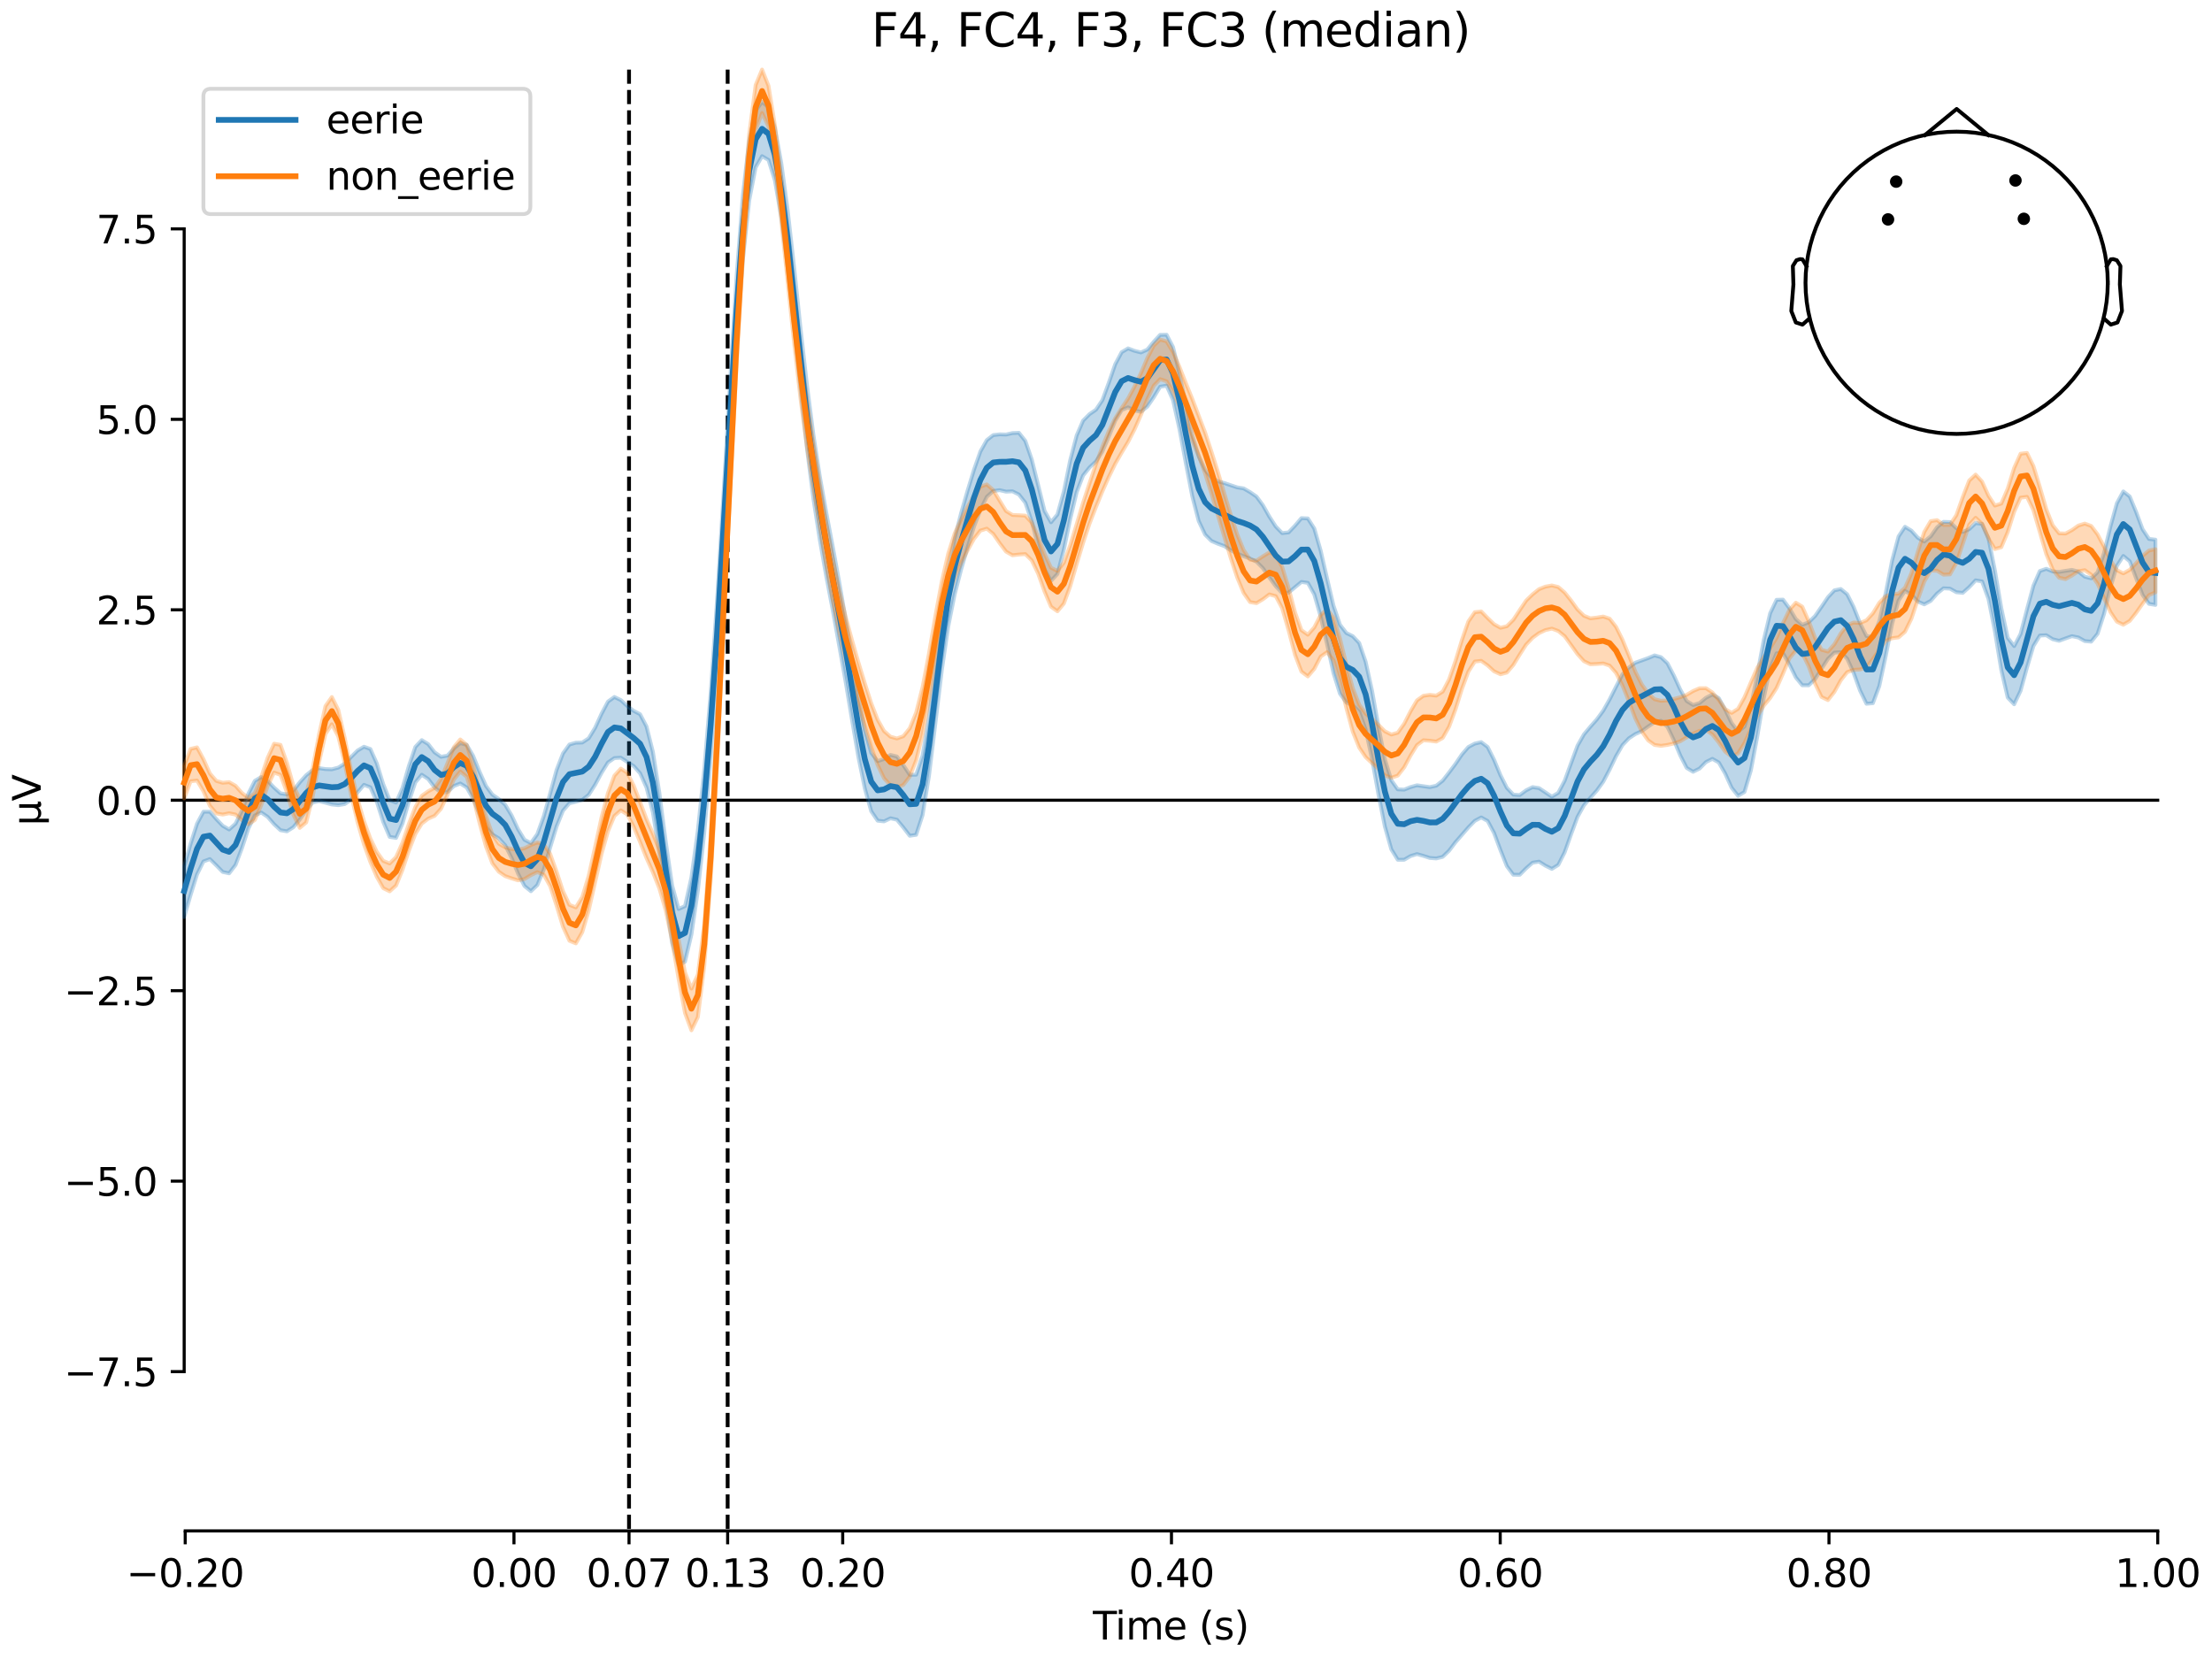 <?xml version="1.0" encoding="utf-8" standalone="no"?>
<!DOCTYPE svg PUBLIC "-//W3C//DTD SVG 1.1//EN"
  "http://www.w3.org/Graphics/SVG/1.1/DTD/svg11.dtd">
<svg xmlns:xlink="http://www.w3.org/1999/xlink" width="576pt" height="432pt" viewBox="0 0 576 432" xmlns="http://www.w3.org/2000/svg" version="1.1">
 <defs>
  <style type="text/css">*{stroke-linejoin: round; stroke-linecap: butt}</style>
 </defs>
 <g id="figure_1">
  <g id="patch_1">
   <path d="M 0 432 
L 576 432 
L 576 0 
L 0 0 
z
" style="fill: #ffffff"/>
  </g>
  <g id="axes_1">
   <g id="patch_2">
    <path d="M 47.961 398.644 
L 561.867 398.644 
L 561.867 18.118 
L 47.961 18.118 
L 47.961 398.644 
z
" style="fill: none; opacity: 0"/>
   </g>
   <g id="patch_3">
    <path d="M 47.961 357.164 
L 47.961 59.598 
" style="fill: none; stroke: #000000; stroke-width: 0.8; stroke-linejoin: miter; stroke-linecap: square"/>
   </g>
   <g id="LineCollection_1">
    <path d="M 163.797 18.118 
L 163.797 398.644 
" clip-path="url(#p01f69d1f18)" style="fill: none; stroke-dasharray: 3.7,1.6; stroke-dashoffset: 0; stroke: #000000"/>
    <path d="M 189.479 18.118 
L 189.479 398.644 
" clip-path="url(#p01f69d1f18)" style="fill: none; stroke-dasharray: 3.7,1.6; stroke-dashoffset: 0; stroke: #000000"/>
   </g>
   <g id="matplotlib.axis_1">
    <g id="xtick_1">
     <g id="line2d_1">
      <defs>
       <path id="m04be272675" d="M 0 0 
L 0 3.5 
" style="stroke: #000000; stroke-width: 0.8"/>
      </defs>
      <g>
       <use xlink:href="#m04be272675" x="48.229" y="398.644" style="stroke: #000000; stroke-width: 0.8"/>
      </g>
     </g>
     <g id="text_1">
      <!-- −0.20 -->
      <g transform="translate(32.906 413.242) scale(0.1 -0.1)">
       <defs>
        <path id="DejaVuSans-2212" d="M 678 2272 
L 4684 2272 
L 4684 1741 
L 678 1741 
L 678 2272 
z
" transform="scale(0.016)"/>
        <path id="DejaVuSans-30" d="M 2034 4250 
Q 1547 4250 1301 3770 
Q 1056 3291 1056 2328 
Q 1056 1369 1301 889 
Q 1547 409 2034 409 
Q 2525 409 2770 889 
Q 3016 1369 3016 2328 
Q 3016 3291 2770 3770 
Q 2525 4250 2034 4250 
z
M 2034 4750 
Q 2819 4750 3233 4129 
Q 3647 3509 3647 2328 
Q 3647 1150 3233 529 
Q 2819 -91 2034 -91 
Q 1250 -91 836 529 
Q 422 1150 422 2328 
Q 422 3509 836 4129 
Q 1250 4750 2034 4750 
z
" transform="scale(0.016)"/>
        <path id="DejaVuSans-2e" d="M 684 794 
L 1344 794 
L 1344 0 
L 684 0 
L 684 794 
z
" transform="scale(0.016)"/>
        <path id="DejaVuSans-32" d="M 1228 531 
L 3431 531 
L 3431 0 
L 469 0 
L 469 531 
Q 828 903 1448 1529 
Q 2069 2156 2228 2338 
Q 2531 2678 2651 2914 
Q 2772 3150 2772 3378 
Q 2772 3750 2511 3984 
Q 2250 4219 1831 4219 
Q 1534 4219 1204 4116 
Q 875 4013 500 3803 
L 500 4441 
Q 881 4594 1212 4672 
Q 1544 4750 1819 4750 
Q 2544 4750 2975 4387 
Q 3406 4025 3406 3419 
Q 3406 3131 3298 2873 
Q 3191 2616 2906 2266 
Q 2828 2175 2409 1742 
Q 1991 1309 1228 531 
z
" transform="scale(0.016)"/>
       </defs>
       <use xlink:href="#DejaVuSans-2212"/>
       <use xlink:href="#DejaVuSans-30" transform="translate(83.789 0)"/>
       <use xlink:href="#DejaVuSans-2e" transform="translate(147.412 0)"/>
       <use xlink:href="#DejaVuSans-32" transform="translate(179.199 0)"/>
       <use xlink:href="#DejaVuSans-30" transform="translate(242.822 0)"/>
      </g>
     </g>
    </g>
    <g id="xtick_2">
     <g id="line2d_2">
      <g>
       <use xlink:href="#m04be272675" x="133.835" y="398.644" style="stroke: #000000; stroke-width: 0.8"/>
      </g>
     </g>
     <g id="text_2">
      <!-- 0.00 -->
      <g transform="translate(122.702 413.242) scale(0.1 -0.1)">
       <use xlink:href="#DejaVuSans-30"/>
       <use xlink:href="#DejaVuSans-2e" transform="translate(63.623 0)"/>
       <use xlink:href="#DejaVuSans-30" transform="translate(95.41 0)"/>
       <use xlink:href="#DejaVuSans-30" transform="translate(159.033 0)"/>
      </g>
     </g>
    </g>
    <g id="xtick_3">
     <g id="line2d_3">
      <g>
       <use xlink:href="#m04be272675" x="163.797" y="398.644" style="stroke: #000000; stroke-width: 0.8"/>
      </g>
     </g>
     <g id="text_3">
      <!-- 0.07 -->
      <g transform="translate(152.664 413.242) scale(0.1 -0.1)">
       <defs>
        <path id="DejaVuSans-37" d="M 525 4666 
L 3525 4666 
L 3525 4397 
L 1831 0 
L 1172 0 
L 2766 4134 
L 525 4134 
L 525 4666 
z
" transform="scale(0.016)"/>
       </defs>
       <use xlink:href="#DejaVuSans-30"/>
       <use xlink:href="#DejaVuSans-2e" transform="translate(63.623 0)"/>
       <use xlink:href="#DejaVuSans-30" transform="translate(95.41 0)"/>
       <use xlink:href="#DejaVuSans-37" transform="translate(159.033 0)"/>
      </g>
     </g>
    </g>
    <g id="xtick_4">
     <g id="line2d_4">
      <g>
       <use xlink:href="#m04be272675" x="189.479" y="398.644" style="stroke: #000000; stroke-width: 0.8"/>
      </g>
     </g>
     <g id="text_4">
      <!-- 0.13 -->
      <g transform="translate(178.346 413.242) scale(0.1 -0.1)">
       <defs>
        <path id="DejaVuSans-31" d="M 794 531 
L 1825 531 
L 1825 4091 
L 703 3866 
L 703 4441 
L 1819 4666 
L 2450 4666 
L 2450 531 
L 3481 531 
L 3481 0 
L 794 0 
L 794 531 
z
" transform="scale(0.016)"/>
        <path id="DejaVuSans-33" d="M 2597 2516 
Q 3050 2419 3304 2112 
Q 3559 1806 3559 1356 
Q 3559 666 3084 287 
Q 2609 -91 1734 -91 
Q 1441 -91 1130 -33 
Q 819 25 488 141 
L 488 750 
Q 750 597 1062 519 
Q 1375 441 1716 441 
Q 2309 441 2620 675 
Q 2931 909 2931 1356 
Q 2931 1769 2642 2001 
Q 2353 2234 1838 2234 
L 1294 2234 
L 1294 2753 
L 1863 2753 
Q 2328 2753 2575 2939 
Q 2822 3125 2822 3475 
Q 2822 3834 2567 4026 
Q 2313 4219 1838 4219 
Q 1578 4219 1281 4162 
Q 984 4106 628 3988 
L 628 4550 
Q 988 4650 1302 4700 
Q 1616 4750 1894 4750 
Q 2613 4750 3031 4423 
Q 3450 4097 3450 3541 
Q 3450 3153 3228 2886 
Q 3006 2619 2597 2516 
z
" transform="scale(0.016)"/>
       </defs>
       <use xlink:href="#DejaVuSans-30"/>
       <use xlink:href="#DejaVuSans-2e" transform="translate(63.623 0)"/>
       <use xlink:href="#DejaVuSans-31" transform="translate(95.41 0)"/>
       <use xlink:href="#DejaVuSans-33" transform="translate(159.033 0)"/>
      </g>
     </g>
    </g>
    <g id="xtick_5">
     <g id="line2d_5">
      <g>
       <use xlink:href="#m04be272675" x="219.441" y="398.644" style="stroke: #000000; stroke-width: 0.8"/>
      </g>
     </g>
     <g id="text_5">
      <!-- 0.20 -->
      <g transform="translate(208.309 413.242) scale(0.1 -0.1)">
       <use xlink:href="#DejaVuSans-30"/>
       <use xlink:href="#DejaVuSans-2e" transform="translate(63.623 0)"/>
       <use xlink:href="#DejaVuSans-32" transform="translate(95.41 0)"/>
       <use xlink:href="#DejaVuSans-30" transform="translate(159.033 0)"/>
      </g>
     </g>
    </g>
    <g id="xtick_6">
     <g id="line2d_6">
      <g>
       <use xlink:href="#m04be272675" x="305.048" y="398.644" style="stroke: #000000; stroke-width: 0.8"/>
      </g>
     </g>
     <g id="text_6">
      <!-- 0.40 -->
      <g transform="translate(293.915 413.242) scale(0.1 -0.1)">
       <defs>
        <path id="DejaVuSans-34" d="M 2419 4116 
L 825 1625 
L 2419 1625 
L 2419 4116 
z
M 2253 4666 
L 3047 4666 
L 3047 1625 
L 3713 1625 
L 3713 1100 
L 3047 1100 
L 3047 0 
L 2419 0 
L 2419 1100 
L 313 1100 
L 313 1709 
L 2253 4666 
z
" transform="scale(0.016)"/>
       </defs>
       <use xlink:href="#DejaVuSans-30"/>
       <use xlink:href="#DejaVuSans-2e" transform="translate(63.623 0)"/>
       <use xlink:href="#DejaVuSans-34" transform="translate(95.41 0)"/>
       <use xlink:href="#DejaVuSans-30" transform="translate(159.033 0)"/>
      </g>
     </g>
    </g>
    <g id="xtick_7">
     <g id="line2d_7">
      <g>
       <use xlink:href="#m04be272675" x="390.654" y="398.644" style="stroke: #000000; stroke-width: 0.8"/>
      </g>
     </g>
     <g id="text_7">
      <!-- 0.60 -->
      <g transform="translate(379.521 413.242) scale(0.1 -0.1)">
       <defs>
        <path id="DejaVuSans-36" d="M 2113 2584 
Q 1688 2584 1439 2293 
Q 1191 2003 1191 1497 
Q 1191 994 1439 701 
Q 1688 409 2113 409 
Q 2538 409 2786 701 
Q 3034 994 3034 1497 
Q 3034 2003 2786 2293 
Q 2538 2584 2113 2584 
z
M 3366 4563 
L 3366 3988 
Q 3128 4100 2886 4159 
Q 2644 4219 2406 4219 
Q 1781 4219 1451 3797 
Q 1122 3375 1075 2522 
Q 1259 2794 1537 2939 
Q 1816 3084 2150 3084 
Q 2853 3084 3261 2657 
Q 3669 2231 3669 1497 
Q 3669 778 3244 343 
Q 2819 -91 2113 -91 
Q 1303 -91 875 529 
Q 447 1150 447 2328 
Q 447 3434 972 4092 
Q 1497 4750 2381 4750 
Q 2619 4750 2861 4703 
Q 3103 4656 3366 4563 
z
" transform="scale(0.016)"/>
       </defs>
       <use xlink:href="#DejaVuSans-30"/>
       <use xlink:href="#DejaVuSans-2e" transform="translate(63.623 0)"/>
       <use xlink:href="#DejaVuSans-36" transform="translate(95.41 0)"/>
       <use xlink:href="#DejaVuSans-30" transform="translate(159.033 0)"/>
      </g>
     </g>
    </g>
    <g id="xtick_8">
     <g id="line2d_8">
      <g>
       <use xlink:href="#m04be272675" x="476.261" y="398.644" style="stroke: #000000; stroke-width: 0.8"/>
      </g>
     </g>
     <g id="text_8">
      <!-- 0.80 -->
      <g transform="translate(465.128 413.242) scale(0.1 -0.1)">
       <defs>
        <path id="DejaVuSans-38" d="M 2034 2216 
Q 1584 2216 1326 1975 
Q 1069 1734 1069 1313 
Q 1069 891 1326 650 
Q 1584 409 2034 409 
Q 2484 409 2743 651 
Q 3003 894 3003 1313 
Q 3003 1734 2745 1975 
Q 2488 2216 2034 2216 
z
M 1403 2484 
Q 997 2584 770 2862 
Q 544 3141 544 3541 
Q 544 4100 942 4425 
Q 1341 4750 2034 4750 
Q 2731 4750 3128 4425 
Q 3525 4100 3525 3541 
Q 3525 3141 3298 2862 
Q 3072 2584 2669 2484 
Q 3125 2378 3379 2068 
Q 3634 1759 3634 1313 
Q 3634 634 3220 271 
Q 2806 -91 2034 -91 
Q 1263 -91 848 271 
Q 434 634 434 1313 
Q 434 1759 690 2068 
Q 947 2378 1403 2484 
z
M 1172 3481 
Q 1172 3119 1398 2916 
Q 1625 2713 2034 2713 
Q 2441 2713 2670 2916 
Q 2900 3119 2900 3481 
Q 2900 3844 2670 4047 
Q 2441 4250 2034 4250 
Q 1625 4250 1398 4047 
Q 1172 3844 1172 3481 
z
" transform="scale(0.016)"/>
       </defs>
       <use xlink:href="#DejaVuSans-30"/>
       <use xlink:href="#DejaVuSans-2e" transform="translate(63.623 0)"/>
       <use xlink:href="#DejaVuSans-38" transform="translate(95.41 0)"/>
       <use xlink:href="#DejaVuSans-30" transform="translate(159.033 0)"/>
      </g>
     </g>
    </g>
    <g id="xtick_9">
     <g id="line2d_9">
      <g>
       <use xlink:href="#m04be272675" x="561.867" y="398.644" style="stroke: #000000; stroke-width: 0.8"/>
      </g>
     </g>
     <g id="text_9">
      <!-- 1.00 -->
      <g transform="translate(550.734 413.242) scale(0.1 -0.1)">
       <use xlink:href="#DejaVuSans-31"/>
       <use xlink:href="#DejaVuSans-2e" transform="translate(63.623 0)"/>
       <use xlink:href="#DejaVuSans-30" transform="translate(95.41 0)"/>
       <use xlink:href="#DejaVuSans-30" transform="translate(159.033 0)"/>
      </g>
     </g>
    </g>
    <g id="text_10">
     <!-- Time (s) -->
     <g transform="translate(284.585 426.92) scale(0.1 -0.1)">
      <defs>
       <path id="DejaVuSans-54" d="M -19 4666 
L 3928 4666 
L 3928 4134 
L 2272 4134 
L 2272 0 
L 1638 0 
L 1638 4134 
L -19 4134 
L -19 4666 
z
" transform="scale(0.016)"/>
       <path id="DejaVuSans-69" d="M 603 3500 
L 1178 3500 
L 1178 0 
L 603 0 
L 603 3500 
z
M 603 4863 
L 1178 4863 
L 1178 4134 
L 603 4134 
L 603 4863 
z
" transform="scale(0.016)"/>
       <path id="DejaVuSans-6d" d="M 3328 2828 
Q 3544 3216 3844 3400 
Q 4144 3584 4550 3584 
Q 5097 3584 5394 3201 
Q 5691 2819 5691 2113 
L 5691 0 
L 5113 0 
L 5113 2094 
Q 5113 2597 4934 2840 
Q 4756 3084 4391 3084 
Q 3944 3084 3684 2787 
Q 3425 2491 3425 1978 
L 3425 0 
L 2847 0 
L 2847 2094 
Q 2847 2600 2669 2842 
Q 2491 3084 2119 3084 
Q 1678 3084 1418 2786 
Q 1159 2488 1159 1978 
L 1159 0 
L 581 0 
L 581 3500 
L 1159 3500 
L 1159 2956 
Q 1356 3278 1631 3431 
Q 1906 3584 2284 3584 
Q 2666 3584 2933 3390 
Q 3200 3197 3328 2828 
z
" transform="scale(0.016)"/>
       <path id="DejaVuSans-65" d="M 3597 1894 
L 3597 1613 
L 953 1613 
Q 991 1019 1311 708 
Q 1631 397 2203 397 
Q 2534 397 2845 478 
Q 3156 559 3463 722 
L 3463 178 
Q 3153 47 2828 -22 
Q 2503 -91 2169 -91 
Q 1331 -91 842 396 
Q 353 884 353 1716 
Q 353 2575 817 3079 
Q 1281 3584 2069 3584 
Q 2775 3584 3186 3129 
Q 3597 2675 3597 1894 
z
M 3022 2063 
Q 3016 2534 2758 2815 
Q 2500 3097 2075 3097 
Q 1594 3097 1305 2825 
Q 1016 2553 972 2059 
L 3022 2063 
z
" transform="scale(0.016)"/>
       <path id="DejaVuSans-20" transform="scale(0.016)"/>
       <path id="DejaVuSans-28" d="M 1984 4856 
Q 1566 4138 1362 3434 
Q 1159 2731 1159 2009 
Q 1159 1288 1364 580 
Q 1569 -128 1984 -844 
L 1484 -844 
Q 1016 -109 783 600 
Q 550 1309 550 2009 
Q 550 2706 781 3412 
Q 1013 4119 1484 4856 
L 1984 4856 
z
" transform="scale(0.016)"/>
       <path id="DejaVuSans-73" d="M 2834 3397 
L 2834 2853 
Q 2591 2978 2328 3040 
Q 2066 3103 1784 3103 
Q 1356 3103 1142 2972 
Q 928 2841 928 2578 
Q 928 2378 1081 2264 
Q 1234 2150 1697 2047 
L 1894 2003 
Q 2506 1872 2764 1633 
Q 3022 1394 3022 966 
Q 3022 478 2636 193 
Q 2250 -91 1575 -91 
Q 1294 -91 989 -36 
Q 684 19 347 128 
L 347 722 
Q 666 556 975 473 
Q 1284 391 1588 391 
Q 1994 391 2212 530 
Q 2431 669 2431 922 
Q 2431 1156 2273 1281 
Q 2116 1406 1581 1522 
L 1381 1569 
Q 847 1681 609 1914 
Q 372 2147 372 2553 
Q 372 3047 722 3315 
Q 1072 3584 1716 3584 
Q 2034 3584 2315 3537 
Q 2597 3491 2834 3397 
z
" transform="scale(0.016)"/>
       <path id="DejaVuSans-29" d="M 513 4856 
L 1013 4856 
Q 1481 4119 1714 3412 
Q 1947 2706 1947 2009 
Q 1947 1309 1714 600 
Q 1481 -109 1013 -844 
L 513 -844 
Q 928 -128 1133 580 
Q 1338 1288 1338 2009 
Q 1338 2731 1133 3434 
Q 928 4138 513 4856 
z
" transform="scale(0.016)"/>
      </defs>
      <use xlink:href="#DejaVuSans-54"/>
      <use xlink:href="#DejaVuSans-69" transform="translate(57.959 0)"/>
      <use xlink:href="#DejaVuSans-6d" transform="translate(85.742 0)"/>
      <use xlink:href="#DejaVuSans-65" transform="translate(183.154 0)"/>
      <use xlink:href="#DejaVuSans-20" transform="translate(244.678 0)"/>
      <use xlink:href="#DejaVuSans-28" transform="translate(276.465 0)"/>
      <use xlink:href="#DejaVuSans-73" transform="translate(315.479 0)"/>
      <use xlink:href="#DejaVuSans-29" transform="translate(367.578 0)"/>
     </g>
    </g>
   </g>
   <g id="matplotlib.axis_2">
    <g id="ytick_1">
     <g id="line2d_10">
      <defs>
       <path id="m603190beb1" d="M 0 0 
L -3.5 0 
" style="stroke: #000000; stroke-width: 0.8"/>
      </defs>
      <g>
       <use xlink:href="#m603190beb1" x="47.961" y="357.164" style="stroke: #000000; stroke-width: 0.8"/>
      </g>
     </g>
     <g id="text_11">
      <!-- −7.5 -->
      <g transform="translate(16.678 360.963) scale(0.1 -0.1)">
       <defs>
        <path id="DejaVuSans-35" d="M 691 4666 
L 3169 4666 
L 3169 4134 
L 1269 4134 
L 1269 2991 
Q 1406 3038 1543 3061 
Q 1681 3084 1819 3084 
Q 2600 3084 3056 2656 
Q 3513 2228 3513 1497 
Q 3513 744 3044 326 
Q 2575 -91 1722 -91 
Q 1428 -91 1123 -41 
Q 819 9 494 109 
L 494 744 
Q 775 591 1075 516 
Q 1375 441 1709 441 
Q 2250 441 2565 725 
Q 2881 1009 2881 1497 
Q 2881 1984 2565 2268 
Q 2250 2553 1709 2553 
Q 1456 2553 1204 2497 
Q 953 2441 691 2322 
L 691 4666 
z
" transform="scale(0.016)"/>
       </defs>
       <use xlink:href="#DejaVuSans-2212"/>
       <use xlink:href="#DejaVuSans-37" transform="translate(83.789 0)"/>
       <use xlink:href="#DejaVuSans-2e" transform="translate(147.412 0)"/>
       <use xlink:href="#DejaVuSans-35" transform="translate(179.199 0)"/>
      </g>
     </g>
    </g>
    <g id="ytick_2">
     <g id="line2d_11">
      <g>
       <use xlink:href="#m603190beb1" x="47.961" y="307.57" style="stroke: #000000; stroke-width: 0.8"/>
      </g>
     </g>
     <g id="text_12">
      <!-- −5.0 -->
      <g transform="translate(16.678 311.369) scale(0.1 -0.1)">
       <use xlink:href="#DejaVuSans-2212"/>
       <use xlink:href="#DejaVuSans-35" transform="translate(83.789 0)"/>
       <use xlink:href="#DejaVuSans-2e" transform="translate(147.412 0)"/>
       <use xlink:href="#DejaVuSans-30" transform="translate(179.199 0)"/>
      </g>
     </g>
    </g>
    <g id="ytick_3">
     <g id="line2d_12">
      <g>
       <use xlink:href="#m603190beb1" x="47.961" y="257.975" style="stroke: #000000; stroke-width: 0.8"/>
      </g>
     </g>
     <g id="text_13">
      <!-- −2.5 -->
      <g transform="translate(16.678 261.775) scale(0.1 -0.1)">
       <use xlink:href="#DejaVuSans-2212"/>
       <use xlink:href="#DejaVuSans-32" transform="translate(83.789 0)"/>
       <use xlink:href="#DejaVuSans-2e" transform="translate(147.412 0)"/>
       <use xlink:href="#DejaVuSans-35" transform="translate(179.199 0)"/>
      </g>
     </g>
    </g>
    <g id="ytick_4">
     <g id="line2d_13">
      <g>
       <use xlink:href="#m603190beb1" x="47.961" y="208.381" style="stroke: #000000; stroke-width: 0.8"/>
      </g>
     </g>
     <g id="text_14">
      <!-- 0.0 -->
      <g transform="translate(25.058 212.18) scale(0.1 -0.1)">
       <use xlink:href="#DejaVuSans-30"/>
       <use xlink:href="#DejaVuSans-2e" transform="translate(63.623 0)"/>
       <use xlink:href="#DejaVuSans-30" transform="translate(95.41 0)"/>
      </g>
     </g>
    </g>
    <g id="ytick_5">
     <g id="line2d_14">
      <g>
       <use xlink:href="#m603190beb1" x="47.961" y="158.787" style="stroke: #000000; stroke-width: 0.8"/>
      </g>
     </g>
     <g id="text_15">
      <!-- 2.5 -->
      <g transform="translate(25.058 162.586) scale(0.1 -0.1)">
       <use xlink:href="#DejaVuSans-32"/>
       <use xlink:href="#DejaVuSans-2e" transform="translate(63.623 0)"/>
       <use xlink:href="#DejaVuSans-35" transform="translate(95.41 0)"/>
      </g>
     </g>
    </g>
    <g id="ytick_6">
     <g id="line2d_15">
      <g>
       <use xlink:href="#m603190beb1" x="47.961" y="109.192" style="stroke: #000000; stroke-width: 0.8"/>
      </g>
     </g>
     <g id="text_16">
      <!-- 5.0 -->
      <g transform="translate(25.058 112.991) scale(0.1 -0.1)">
       <use xlink:href="#DejaVuSans-35"/>
       <use xlink:href="#DejaVuSans-2e" transform="translate(63.623 0)"/>
       <use xlink:href="#DejaVuSans-30" transform="translate(95.41 0)"/>
      </g>
     </g>
    </g>
    <g id="ytick_7">
     <g id="line2d_16">
      <g>
       <use xlink:href="#m603190beb1" x="47.961" y="59.598" style="stroke: #000000; stroke-width: 0.8"/>
      </g>
     </g>
     <g id="text_17">
      <!-- 7.5 -->
      <g transform="translate(25.058 63.397) scale(0.1 -0.1)">
       <use xlink:href="#DejaVuSans-37"/>
       <use xlink:href="#DejaVuSans-2e" transform="translate(63.623 0)"/>
       <use xlink:href="#DejaVuSans-35" transform="translate(95.41 0)"/>
      </g>
     </g>
    </g>
    <g id="text_18">
     <!-- µV -->
     <g transform="translate(10.599 214.982) rotate(-90) scale(0.1 -0.1)">
      <defs>
       <path id="DejaVuSans-b5" d="M 544 -1331 
L 544 3500 
L 1119 3500 
L 1119 1325 
Q 1119 872 1334 640 
Q 1550 409 1972 409 
Q 2434 409 2667 671 
Q 2900 934 2900 1459 
L 2900 3500 
L 3475 3500 
L 3475 806 
Q 3475 619 3529 530 
Q 3584 441 3700 441 
Q 3728 441 3778 458 
Q 3828 475 3916 513 
L 3916 50 
Q 3788 -22 3673 -56 
Q 3559 -91 3450 -91 
Q 3234 -91 3106 31 
Q 2978 153 2931 403 
Q 2775 156 2548 32 
Q 2322 -91 2016 -91 
Q 1697 -91 1473 31 
Q 1250 153 1119 397 
L 1119 -1331 
L 544 -1331 
z
" transform="scale(0.016)"/>
       <path id="DejaVuSans-56" d="M 1831 0 
L 50 4666 
L 709 4666 
L 2188 738 
L 3669 4666 
L 4325 4666 
L 2547 0 
L 1831 0 
z
" transform="scale(0.016)"/>
      </defs>
      <use xlink:href="#DejaVuSans-b5"/>
      <use xlink:href="#DejaVuSans-56" transform="translate(63.623 0)"/>
     </g>
    </g>
   </g>
   <g id="patch_4">
    <path d="M 48.229 398.644 
L 561.867 398.644 
" style="fill: none; stroke: #000000; stroke-width: 0.8; stroke-linejoin: miter; stroke-linecap: square"/>
   </g>
   <g id="patch_5">
    <path d="M 47.961 208.381 
L 561.867 208.381 
" style="fill: none; stroke: #000000; stroke-width: 0.8; stroke-linejoin: miter; stroke-linecap: square"/>
   </g>
   <g id="text_19">
    <!-- F4, FC4, F3, FC3 (median) -->
    <g transform="translate(226.939 12.118) scale(0.12 -0.12)">
     <defs>
      <path id="DejaVuSans-46" d="M 628 4666 
L 3309 4666 
L 3309 4134 
L 1259 4134 
L 1259 2759 
L 3109 2759 
L 3109 2228 
L 1259 2228 
L 1259 0 
L 628 0 
L 628 4666 
z
" transform="scale(0.016)"/>
      <path id="DejaVuSans-2c" d="M 750 794 
L 1409 794 
L 1409 256 
L 897 -744 
L 494 -744 
L 750 256 
L 750 794 
z
" transform="scale(0.016)"/>
      <path id="DejaVuSans-43" d="M 4122 4306 
L 4122 3641 
Q 3803 3938 3442 4084 
Q 3081 4231 2675 4231 
Q 1875 4231 1450 3742 
Q 1025 3253 1025 2328 
Q 1025 1406 1450 917 
Q 1875 428 2675 428 
Q 3081 428 3442 575 
Q 3803 722 4122 1019 
L 4122 359 
Q 3791 134 3420 21 
Q 3050 -91 2638 -91 
Q 1578 -91 968 557 
Q 359 1206 359 2328 
Q 359 3453 968 4101 
Q 1578 4750 2638 4750 
Q 3056 4750 3426 4639 
Q 3797 4528 4122 4306 
z
" transform="scale(0.016)"/>
      <path id="DejaVuSans-64" d="M 2906 2969 
L 2906 4863 
L 3481 4863 
L 3481 0 
L 2906 0 
L 2906 525 
Q 2725 213 2448 61 
Q 2172 -91 1784 -91 
Q 1150 -91 751 415 
Q 353 922 353 1747 
Q 353 2572 751 3078 
Q 1150 3584 1784 3584 
Q 2172 3584 2448 3432 
Q 2725 3281 2906 2969 
z
M 947 1747 
Q 947 1113 1208 752 
Q 1469 391 1925 391 
Q 2381 391 2643 752 
Q 2906 1113 2906 1747 
Q 2906 2381 2643 2742 
Q 2381 3103 1925 3103 
Q 1469 3103 1208 2742 
Q 947 2381 947 1747 
z
" transform="scale(0.016)"/>
      <path id="DejaVuSans-61" d="M 2194 1759 
Q 1497 1759 1228 1600 
Q 959 1441 959 1056 
Q 959 750 1161 570 
Q 1363 391 1709 391 
Q 2188 391 2477 730 
Q 2766 1069 2766 1631 
L 2766 1759 
L 2194 1759 
z
M 3341 1997 
L 3341 0 
L 2766 0 
L 2766 531 
Q 2569 213 2275 61 
Q 1981 -91 1556 -91 
Q 1019 -91 701 211 
Q 384 513 384 1019 
Q 384 1609 779 1909 
Q 1175 2209 1959 2209 
L 2766 2209 
L 2766 2266 
Q 2766 2663 2505 2880 
Q 2244 3097 1772 3097 
Q 1472 3097 1187 3025 
Q 903 2953 641 2809 
L 641 3341 
Q 956 3463 1253 3523 
Q 1550 3584 1831 3584 
Q 2591 3584 2966 3190 
Q 3341 2797 3341 1997 
z
" transform="scale(0.016)"/>
      <path id="DejaVuSans-6e" d="M 3513 2113 
L 3513 0 
L 2938 0 
L 2938 2094 
Q 2938 2591 2744 2837 
Q 2550 3084 2163 3084 
Q 1697 3084 1428 2787 
Q 1159 2491 1159 1978 
L 1159 0 
L 581 0 
L 581 3500 
L 1159 3500 
L 1159 2956 
Q 1366 3272 1645 3428 
Q 1925 3584 2291 3584 
Q 2894 3584 3203 3211 
Q 3513 2838 3513 2113 
z
" transform="scale(0.016)"/>
     </defs>
     <use xlink:href="#DejaVuSans-46"/>
     <use xlink:href="#DejaVuSans-34" transform="translate(57.52 0)"/>
     <use xlink:href="#DejaVuSans-2c" transform="translate(121.143 0)"/>
     <use xlink:href="#DejaVuSans-20" transform="translate(152.93 0)"/>
     <use xlink:href="#DejaVuSans-46" transform="translate(184.717 0)"/>
     <use xlink:href="#DejaVuSans-43" transform="translate(242.236 0)"/>
     <use xlink:href="#DejaVuSans-34" transform="translate(312.061 0)"/>
     <use xlink:href="#DejaVuSans-2c" transform="translate(375.684 0)"/>
     <use xlink:href="#DejaVuSans-20" transform="translate(407.471 0)"/>
     <use xlink:href="#DejaVuSans-46" transform="translate(439.258 0)"/>
     <use xlink:href="#DejaVuSans-33" transform="translate(496.777 0)"/>
     <use xlink:href="#DejaVuSans-2c" transform="translate(560.4 0)"/>
     <use xlink:href="#DejaVuSans-20" transform="translate(592.188 0)"/>
     <use xlink:href="#DejaVuSans-46" transform="translate(623.975 0)"/>
     <use xlink:href="#DejaVuSans-43" transform="translate(681.494 0)"/>
     <use xlink:href="#DejaVuSans-33" transform="translate(751.318 0)"/>
     <use xlink:href="#DejaVuSans-20" transform="translate(814.941 0)"/>
     <use xlink:href="#DejaVuSans-28" transform="translate(846.729 0)"/>
     <use xlink:href="#DejaVuSans-6d" transform="translate(885.742 0)"/>
     <use xlink:href="#DejaVuSans-65" transform="translate(983.154 0)"/>
     <use xlink:href="#DejaVuSans-64" transform="translate(1044.678 0)"/>
     <use xlink:href="#DejaVuSans-69" transform="translate(1108.154 0)"/>
     <use xlink:href="#DejaVuSans-61" transform="translate(1135.938 0)"/>
     <use xlink:href="#DejaVuSans-6e" transform="translate(1197.217 0)"/>
     <use xlink:href="#DejaVuSans-29" transform="translate(1260.596 0)"/>
    </g>
   </g>
   <g id="legend_1">
    <g id="patch_6">
     <path d="M 54.961 55.753 
L 136.103 55.753 
Q 138.103 55.753 138.103 53.753 
L 138.103 25.118 
Q 138.103 23.118 136.103 23.118 
L 54.961 23.118 
Q 52.961 23.118 52.961 25.118 
L 52.961 53.753 
Q 52.961 55.753 54.961 55.753 
z
" style="fill: #ffffff; opacity: 0.8; stroke: #cccccc; stroke-linejoin: miter"/>
    </g>
    <g id="line2d_17">
     <path d="M 56.961 31.217 
L 66.961 31.217 
L 76.961 31.217 
" style="fill: none; stroke: #1f77b4; stroke-width: 1.5; stroke-linecap: square"/>
    </g>
    <g id="text_20">
     <!-- eerie -->
     <g transform="translate(84.961 34.717) scale(0.1 -0.1)">
      <defs>
       <path id="DejaVuSans-72" d="M 2631 2963 
Q 2534 3019 2420 3045 
Q 2306 3072 2169 3072 
Q 1681 3072 1420 2755 
Q 1159 2438 1159 1844 
L 1159 0 
L 581 0 
L 581 3500 
L 1159 3500 
L 1159 2956 
Q 1341 3275 1631 3429 
Q 1922 3584 2338 3584 
Q 2397 3584 2469 3576 
Q 2541 3569 2628 3553 
L 2631 2963 
z
" transform="scale(0.016)"/>
      </defs>
      <use xlink:href="#DejaVuSans-65"/>
      <use xlink:href="#DejaVuSans-65" transform="translate(61.523 0)"/>
      <use xlink:href="#DejaVuSans-72" transform="translate(123.047 0)"/>
      <use xlink:href="#DejaVuSans-69" transform="translate(164.16 0)"/>
      <use xlink:href="#DejaVuSans-65" transform="translate(191.943 0)"/>
     </g>
    </g>
    <g id="line2d_18">
     <path d="M 56.961 45.895 
L 66.961 45.895 
L 76.961 45.895 
" style="fill: none; stroke: #ff7f0e; stroke-width: 1.5; stroke-linecap: square"/>
    </g>
    <g id="text_21">
     <!-- non_eerie -->
     <g transform="translate(84.961 49.395) scale(0.1 -0.1)">
      <defs>
       <path id="DejaVuSans-6f" d="M 1959 3097 
Q 1497 3097 1228 2736 
Q 959 2375 959 1747 
Q 959 1119 1226 758 
Q 1494 397 1959 397 
Q 2419 397 2687 759 
Q 2956 1122 2956 1747 
Q 2956 2369 2687 2733 
Q 2419 3097 1959 3097 
z
M 1959 3584 
Q 2709 3584 3137 3096 
Q 3566 2609 3566 1747 
Q 3566 888 3137 398 
Q 2709 -91 1959 -91 
Q 1206 -91 779 398 
Q 353 888 353 1747 
Q 353 2609 779 3096 
Q 1206 3584 1959 3584 
z
" transform="scale(0.016)"/>
       <path id="DejaVuSans-5f" d="M 3263 -1063 
L 3263 -1509 
L -63 -1509 
L -63 -1063 
L 3263 -1063 
z
" transform="scale(0.016)"/>
      </defs>
      <use xlink:href="#DejaVuSans-6e"/>
      <use xlink:href="#DejaVuSans-6f" transform="translate(63.379 0)"/>
      <use xlink:href="#DejaVuSans-6e" transform="translate(124.561 0)"/>
      <use xlink:href="#DejaVuSans-5f" transform="translate(187.939 0)"/>
      <use xlink:href="#DejaVuSans-65" transform="translate(237.939 0)"/>
      <use xlink:href="#DejaVuSans-65" transform="translate(299.463 0)"/>
      <use xlink:href="#DejaVuSans-72" transform="translate(360.986 0)"/>
      <use xlink:href="#DejaVuSans-69" transform="translate(402.1 0)"/>
      <use xlink:href="#DejaVuSans-65" transform="translate(429.883 0)"/>
     </g>
    </g>
   </g>
   <g id="FillBetweenPolyCollection_1">
    <defs>
     <path id="m95ec6f2522" d="M 47.961 -206.388 
L 47.961 -193.213 
L 49.633 -198.952 
L 51.305 -204.303 
L 52.977 -207.674 
L 54.649 -208.299 
L 56.321 -206.663 
L 57.993 -204.943 
L 59.665 -204.587 
L 61.337 -206.759 
L 63.009 -211.154 
L 64.681 -216.267 
L 66.353 -219.651 
L 68.025 -220.427 
L 69.697 -219.287 
L 71.369 -217.365 
L 73.041 -215.814 
L 74.713 -215.524 
L 76.385 -216.586 
L 78.057 -218.604 
L 79.729 -221.005 
L 81.401 -223.031 
L 83.073 -223.387 
L 84.745 -222.978 
L 86.417 -222.517 
L 88.089 -222.336 
L 89.761 -222.62 
L 91.433 -223.748 
L 93.105 -225.666 
L 94.777 -227.629 
L 96.449 -226.99 
L 98.121 -223.208 
L 99.793 -217.984 
L 101.465 -214.075 
L 103.137 -213.811 
L 104.809 -217.564 
L 106.481 -223.307 
L 108.153 -228.269 
L 109.825 -230.26 
L 111.497 -229.146 
L 113.169 -226.936 
L 114.841 -225.608 
L 116.513 -225.739 
L 118.185 -227.313 
L 119.857 -227.978 
L 121.529 -226.946 
L 123.201 -224.015 
L 124.873 -219.951 
L 126.545 -216.519 
L 128.217 -214.724 
L 129.889 -213.692 
L 131.561 -211.882 
L 133.233 -208.559 
L 134.905 -204.498 
L 136.577 -201.281 
L 138.249 -199.925 
L 139.921 -201.526 
L 141.593 -205.547 
L 143.265 -211.316 
L 144.937 -216.791 
L 146.609 -220.905 
L 148.281 -222.842 
L 149.953 -223.227 
L 151.625 -223.722 
L 153.297 -225.016 
L 154.969 -227.641 
L 156.641 -230.741 
L 158.313 -233.451 
L 159.985 -234.593 
L 161.657 -234.693 
L 163.329 -233.581 
L 165.001 -232.528 
L 166.673 -230.645 
L 168.345 -226.926 
L 170.017 -220.421 
L 171.689 -209.961 
L 173.361 -197.497 
L 175.033 -186.436 
L 176.705 -180.673 
L 178.377 -181.581 
L 180.049 -188.667 
L 181.721 -200.064 
L 183.393 -215.178 
L 185.065 -234.552 
L 186.737 -258.362 
L 188.409 -285.711 
L 190.081 -314.456 
L 191.753 -341.931 
L 193.425 -364.322 
L 195.097 -379.822 
L 196.769 -388.402 
L 198.441 -391.334 
L 200.113 -390.34 
L 201.785 -384.993 
L 203.457 -375.33 
L 205.129 -362.135 
L 206.801 -346.703 
L 208.473 -330.458 
L 210.145 -315.113 
L 211.817 -302.059 
L 213.489 -291.346 
L 215.161 -281.915 
L 216.833 -273.183 
L 218.505 -263.963 
L 220.177 -254.604 
L 221.849 -244.616 
L 223.521 -234.885 
L 225.193 -226.709 
L 226.865 -220.756 
L 228.537 -218.295 
L 230.209 -218.114 
L 231.881 -218.923 
L 233.553 -218.553 
L 235.225 -216.525 
L 236.897 -214.366 
L 238.569 -214.619 
L 240.241 -219.764 
L 241.913 -229.999 
L 243.585 -243.755 
L 245.257 -257.561 
L 246.929 -268.921 
L 248.601 -277.234 
L 250.273 -283.683 
L 251.945 -289.442 
L 253.617 -294.814 
L 255.289 -299.218 
L 256.961 -302.623 
L 258.633 -304.142 
L 260.305 -304.364 
L 261.977 -303.974 
L 263.649 -304.064 
L 265.321 -303.226 
L 266.993 -301.091 
L 268.665 -296.215 
L 270.337 -289.686 
L 272.009 -283.755 
L 273.681 -280.743 
L 275.353 -282.527 
L 277.025 -288.879 
L 278.697 -296.902 
L 280.369 -303.846 
L 282.041 -308.181 
L 283.713 -310.272 
L 285.385 -311.837 
L 287.057 -314.428 
L 288.729 -318.314 
L 290.401 -322.42 
L 292.073 -325.204 
L 293.745 -325.919 
L 295.417 -325.094 
L 297.089 -324.78 
L 298.761 -326.114 
L 300.433 -328.54 
L 302.105 -331.299 
L 303.777 -331.568 
L 305.449 -327.828 
L 307.121 -320.31 
L 308.793 -311.377 
L 310.465 -302.781 
L 312.137 -296.318 
L 313.809 -292.785 
L 315.481 -291.123 
L 317.153 -290.401 
L 318.825 -289.789 
L 320.497 -288.718 
L 322.169 -287.833 
L 323.841 -287.16 
L 325.513 -286.551 
L 327.185 -285.722 
L 328.857 -284.047 
L 330.529 -281.628 
L 332.201 -279.352 
L 333.873 -277.576 
L 335.545 -277.659 
L 337.217 -279.079 
L 338.889 -280.461 
L 340.561 -280.223 
L 342.233 -277.232 
L 343.905 -271.44 
L 345.577 -264.164 
L 347.249 -256.699 
L 348.921 -251.374 
L 350.593 -249.082 
L 352.265 -248.334 
L 353.937 -246.666 
L 355.609 -242.019 
L 357.281 -234.304 
L 358.953 -225.098 
L 360.625 -216.745 
L 362.297 -210.83 
L 363.969 -208.127 
L 365.641 -208.122 
L 367.313 -209.088 
L 368.985 -209.6 
L 370.657 -209.13 
L 372.329 -208.59 
L 374.001 -208.467 
L 375.673 -208.876 
L 377.345 -210.487 
L 379.017 -212.693 
L 380.689 -214.611 
L 382.361 -216.543 
L 384.033 -218.246 
L 385.705 -219.143 
L 387.377 -218.222 
L 389.049 -215.089 
L 390.721 -210.609 
L 392.393 -206.43 
L 394.065 -204.216 
L 395.737 -204.207 
L 397.409 -205.894 
L 399.081 -207.359 
L 400.753 -207.633 
L 402.425 -206.579 
L 404.097 -205.743 
L 405.769 -206.774 
L 407.441 -210.066 
L 409.113 -214.769 
L 410.785 -219.291 
L 412.457 -222.302 
L 414.129 -224.262 
L 415.801 -226.126 
L 417.473 -228.425 
L 419.145 -231.608 
L 420.817 -235.085 
L 422.489 -237.971 
L 424.161 -239.742 
L 425.833 -240.849 
L 427.505 -241.601 
L 429.177 -242.81 
L 430.849 -243.937 
L 432.521 -244.304 
L 434.193 -242.726 
L 435.865 -239.273 
L 437.537 -235.275 
L 439.209 -232.029 
L 440.881 -231.026 
L 442.553 -231.867 
L 444.225 -233.555 
L 445.897 -234.397 
L 447.569 -233.45 
L 449.241 -230.538 
L 450.913 -226.873 
L 452.585 -224.772 
L 454.257 -225.768 
L 455.929 -231.407 
L 457.601 -240.247 
L 459.273 -250.146 
L 460.945 -258.031 
L 462.617 -261.885 
L 464.289 -261.903 
L 465.961 -258.989 
L 467.633 -255.59 
L 469.305 -253.555 
L 470.977 -253.545 
L 472.649 -255.147 
L 474.321 -257.826 
L 475.993 -260.42 
L 477.665 -262.059 
L 479.337 -262.177 
L 481.009 -260.459 
L 482.681 -256.771 
L 484.353 -252.175 
L 486.025 -248.746 
L 487.697 -248.893 
L 489.369 -253.365 
L 491.041 -261.177 
L 492.713 -269.585 
L 494.385 -275.632 
L 496.057 -278.113 
L 497.729 -277.141 
L 499.401 -275.354 
L 501.073 -274.63 
L 502.745 -275.528 
L 504.417 -277.447 
L 506.089 -278.805 
L 507.761 -278.724 
L 509.433 -277.783 
L 511.105 -277.621 
L 512.777 -279.108 
L 514.449 -280.878 
L 516.121 -280.6 
L 517.793 -276.038 
L 519.465 -267.601 
L 521.137 -257.516 
L 522.809 -250.347 
L 524.481 -248.605 
L 526.153 -252.116 
L 527.825 -258.172 
L 529.497 -263.765 
L 531.169 -266.503 
L 532.841 -266.591 
L 534.513 -265.55 
L 536.185 -265.133 
L 537.857 -265.75 
L 539.529 -266.345 
L 541.201 -266.003 
L 542.873 -265.069 
L 544.545 -264.919 
L 546.217 -266.974 
L 547.889 -272.156 
L 549.561 -279.032 
L 551.233 -284.633 
L 552.905 -287.228 
L 554.577 -285.827 
L 556.249 -281.405 
L 557.921 -277.084 
L 559.593 -274.757 
L 561.265 -274.483 
L 561.265 -291.472 
L 561.265 -291.472 
L 559.593 -291.667 
L 557.921 -294.194 
L 556.249 -298.679 
L 554.577 -302.725 
L 552.905 -304.032 
L 551.233 -300.971 
L 549.561 -294.933 
L 547.889 -288.039 
L 546.217 -282.997 
L 544.545 -281.397 
L 542.873 -281.836 
L 541.201 -283.163 
L 539.529 -283.605 
L 537.857 -283.348 
L 536.185 -283.073 
L 534.513 -283.193 
L 532.841 -283.887 
L 531.169 -283.301 
L 529.497 -279.493 
L 527.825 -273.32 
L 526.153 -266.921 
L 524.481 -263.762 
L 522.809 -265.911 
L 521.137 -273.649 
L 519.465 -283.482 
L 517.793 -291.837 
L 516.121 -295.582 
L 514.449 -295.797 
L 512.777 -294.202 
L 511.105 -293.486 
L 509.433 -294.448 
L 507.761 -296.05 
L 506.089 -296.109 
L 504.417 -294.71 
L 502.745 -292.337 
L 501.073 -290.983 
L 499.401 -291.97 
L 497.729 -293.822 
L 496.057 -294.831 
L 494.385 -292.333 
L 492.713 -286.111 
L 491.041 -277.613 
L 489.369 -270.259 
L 487.697 -266.114 
L 486.025 -266.374 
L 484.353 -269.729 
L 482.681 -273.954 
L 481.009 -277.263 
L 479.337 -278.626 
L 477.665 -278.273 
L 475.993 -276.488 
L 474.321 -274.011 
L 472.649 -271.597 
L 470.977 -269.959 
L 469.305 -269.302 
L 467.633 -270.79 
L 465.961 -273.607 
L 464.289 -275.86 
L 462.617 -275.809 
L 460.945 -272.318 
L 459.273 -265.313 
L 457.601 -256.377 
L 455.929 -248.045 
L 454.257 -242.787 
L 452.585 -241.554 
L 450.913 -243.724 
L 449.241 -247.187 
L 447.569 -250.206 
L 445.897 -251.164 
L 444.225 -250.297 
L 442.553 -248.925 
L 440.881 -248.424 
L 439.209 -249.453 
L 437.537 -252.451 
L 435.865 -256.107 
L 434.193 -259.297 
L 432.521 -260.869 
L 430.849 -261.33 
L 429.177 -260.636 
L 427.505 -260.027 
L 425.833 -259.435 
L 424.161 -258.173 
L 422.489 -256.424 
L 420.817 -253.196 
L 419.145 -249.891 
L 417.473 -246.936 
L 415.801 -244.662 
L 414.129 -242.778 
L 412.457 -240.781 
L 410.785 -237.837 
L 409.113 -233.306 
L 407.441 -228.716 
L 405.769 -225.557 
L 404.097 -224.545 
L 402.425 -225.675 
L 400.753 -226.782 
L 399.081 -227.035 
L 397.409 -226.208 
L 395.737 -224.97 
L 394.065 -225.085 
L 392.393 -226.839 
L 390.721 -230.139 
L 389.049 -234.176 
L 387.377 -237.493 
L 385.705 -238.755 
L 384.033 -238.37 
L 382.361 -237.484 
L 380.689 -235.558 
L 379.017 -233.103 
L 377.345 -230.86 
L 375.673 -228.725 
L 374.001 -227.409 
L 372.329 -227.033 
L 370.657 -227.266 
L 368.985 -227.513 
L 367.313 -227.05 
L 365.641 -226.383 
L 363.969 -226.458 
L 362.297 -228.835 
L 360.625 -234.266 
L 358.953 -242.779 
L 357.281 -252.124 
L 355.609 -259.694 
L 353.937 -264.567 
L 352.265 -266.341 
L 350.593 -267.167 
L 348.921 -269.321 
L 347.249 -274.279 
L 345.577 -281.315 
L 343.905 -288.603 
L 342.233 -294.398 
L 340.561 -297.001 
L 338.889 -297.077 
L 337.217 -295.12 
L 335.545 -293.366 
L 333.873 -293.183 
L 332.201 -294.912 
L 330.529 -297.493 
L 328.857 -300.449 
L 327.185 -302.703 
L 325.513 -303.856 
L 323.841 -304.817 
L 322.169 -305.085 
L 320.497 -305.646 
L 318.825 -306.215 
L 317.153 -306.663 
L 315.481 -307.681 
L 313.809 -309.629 
L 312.137 -313.2 
L 310.465 -318.659 
L 308.793 -326.632 
L 307.121 -334.806 
L 305.449 -341.636 
L 303.777 -344.837 
L 302.105 -344.802 
L 300.433 -343.002 
L 298.761 -340.969 
L 297.089 -340.225 
L 295.417 -340.653 
L 293.745 -341.281 
L 292.073 -340.292 
L 290.401 -337.16 
L 288.729 -332.331 
L 287.057 -327.802 
L 285.385 -325.315 
L 283.713 -324.167 
L 282.041 -322.493 
L 280.369 -318.631 
L 278.697 -312.25 
L 277.025 -304.032 
L 275.353 -298.028 
L 273.681 -296.001 
L 272.009 -298.949 
L 270.337 -305.68 
L 268.665 -312.371 
L 266.993 -317.196 
L 265.321 -319.3 
L 263.649 -319.227 
L 261.977 -318.847 
L 260.305 -318.896 
L 258.633 -318.701 
L 256.961 -317.399 
L 255.289 -314.432 
L 253.617 -309.66 
L 251.945 -304.194 
L 250.273 -298.402 
L 248.601 -291.759 
L 246.929 -283.398 
L 245.257 -272.072 
L 243.585 -258.68 
L 241.913 -245.37 
L 240.241 -235.304 
L 238.569 -230.269 
L 236.897 -230.258 
L 235.225 -232.76 
L 233.553 -235.01 
L 231.881 -235.422 
L 230.209 -234.364 
L 228.537 -233.801 
L 226.865 -235.971 
L 225.193 -241.849 
L 223.521 -250.662 
L 221.849 -260.798 
L 220.177 -270.949 
L 218.505 -280.583 
L 216.833 -289.737 
L 215.161 -298.514 
L 213.489 -307.864 
L 211.817 -318.725 
L 210.145 -331.644 
L 208.473 -346.338 
L 206.801 -362.233 
L 205.129 -377.107 
L 203.457 -389.437 
L 201.785 -398.661 
L 200.113 -404.063 
L 198.441 -405.482 
L 196.769 -403.194 
L 195.097 -395.475 
L 193.425 -381.037 
L 191.753 -359.23 
L 190.081 -332.177 
L 188.409 -303.441 
L 186.737 -276.006 
L 185.065 -251.713 
L 183.393 -231.736 
L 181.721 -215.742 
L 180.049 -203.566 
L 178.377 -196.06 
L 176.705 -195.306 
L 175.033 -201.396 
L 173.361 -212.8 
L 171.689 -225.582 
L 170.017 -236.205 
L 168.345 -242.848 
L 166.673 -246.028 
L 165.001 -246.899 
L 163.329 -248.163 
L 161.657 -249.706 
L 159.985 -250.512 
L 158.313 -249.302 
L 156.641 -246.152 
L 154.969 -242.497 
L 153.297 -239.75 
L 151.625 -238.648 
L 149.953 -238.604 
L 148.281 -238.133 
L 146.609 -235.83 
L 144.937 -231.518 
L 143.265 -225.411 
L 141.593 -219.459 
L 139.921 -214.819 
L 138.249 -212.46 
L 136.577 -213.326 
L 134.905 -216.072 
L 133.233 -219.645 
L 131.561 -222.443 
L 129.889 -223.927 
L 128.217 -225.089 
L 126.545 -227.352 
L 124.873 -231.047 
L 123.201 -235.194 
L 121.529 -238.026 
L 119.857 -238.502 
L 118.185 -237.076 
L 116.513 -235.229 
L 114.841 -234.939 
L 113.169 -236.097 
L 111.497 -238.245 
L 109.825 -239.276 
L 108.153 -237.493 
L 106.481 -232.583 
L 104.809 -226.811 
L 103.137 -223.001 
L 101.465 -223.66 
L 99.793 -227.812 
L 98.121 -233.208 
L 96.449 -236.957 
L 94.777 -237.551 
L 93.105 -236.563 
L 91.433 -234.884 
L 89.761 -233.153 
L 88.089 -232.12 
L 86.417 -231.678 
L 84.745 -231.735 
L 83.073 -231.984 
L 81.401 -231.465 
L 79.729 -230.141 
L 78.057 -228.287 
L 76.385 -226.124 
L 74.713 -225.162 
L 73.041 -225.415 
L 71.369 -226.925 
L 69.697 -228.67 
L 68.025 -229.663 
L 66.353 -228.666 
L 64.681 -225.339 
L 63.009 -220.978 
L 61.337 -217.528 
L 59.665 -216.009 
L 57.993 -216.968 
L 56.321 -218.727 
L 54.649 -220.642 
L 52.977 -220.633 
L 51.305 -217.513 
L 49.633 -212.299 
L 47.961 -206.388 
z
" style="stroke: #1f77b4; stroke-opacity: 0.3"/>
    </defs>
    <g>
     <use xlink:href="#m95ec6f2522" x="0" y="432" style="fill: #1f77b4; fill-opacity: 0.3; stroke: #1f77b4; stroke-opacity: 0.3"/>
    </g>
   </g>
   <g id="FillBetweenPolyCollection_2">
    <defs>
     <path id="m1d42b5fe0c" d="M 47.961 -232.553 
L 47.961 -224.086 
L 49.633 -228.552 
L 51.305 -228.748 
L 52.977 -225.957 
L 54.649 -222.184 
L 56.321 -220.195 
L 57.993 -219.887 
L 59.665 -220.228 
L 61.337 -219.891 
L 63.009 -218.435 
L 64.681 -217.374 
L 66.353 -218.46 
L 68.025 -222.337 
L 69.697 -227.318 
L 71.369 -230.826 
L 73.041 -230.225 
L 74.713 -225.67 
L 76.385 -219.877 
L 78.057 -216.425 
L 79.729 -217.832 
L 81.401 -224.444 
L 83.073 -233.406 
L 84.745 -240.869 
L 86.417 -243.405 
L 88.089 -240.234 
L 89.761 -233.262 
L 91.433 -225.064 
L 93.105 -217.901 
L 94.777 -212.115 
L 96.449 -207.525 
L 98.121 -203.678 
L 99.793 -200.722 
L 101.465 -199.898 
L 103.137 -201.412 
L 104.809 -205.488 
L 106.481 -210.527 
L 108.153 -214.83 
L 109.825 -217.533 
L 111.497 -218.82 
L 113.169 -219.544 
L 114.841 -221.412 
L 116.513 -224.975 
L 118.185 -229.011 
L 119.857 -231.091 
L 121.529 -229.736 
L 123.201 -224.472 
L 124.873 -217.694 
L 126.545 -211.569 
L 128.217 -207.162 
L 129.889 -205 
L 131.561 -203.853 
L 133.233 -203.271 
L 134.905 -202.756 
L 136.577 -203.104 
L 138.249 -204.114 
L 139.921 -204.906 
L 141.593 -204.219 
L 143.265 -201.255 
L 144.937 -196.179 
L 146.609 -190.662 
L 148.281 -187.032 
L 149.953 -186.338 
L 151.625 -189.272 
L 153.297 -194.913 
L 154.969 -202.254 
L 156.641 -209.614 
L 158.313 -215.514 
L 159.985 -219.511 
L 161.657 -220.991 
L 163.329 -219.926 
L 165.001 -216.74 
L 166.673 -212.734 
L 168.345 -208.569 
L 170.017 -204.865 
L 171.689 -200.666 
L 173.361 -194.932 
L 175.033 -186.89 
L 176.705 -177.101 
L 178.377 -168.186 
L 180.049 -163.712 
L 181.721 -167.141 
L 183.393 -180.41 
L 185.065 -202.908 
L 186.737 -233.07 
L 188.409 -267.603 
L 190.081 -302.876 
L 191.753 -335.776 
L 193.425 -363.985 
L 195.097 -385.073 
L 196.769 -398.143 
L 198.441 -402.562 
L 200.113 -399.093 
L 201.785 -388.889 
L 203.457 -374.542 
L 205.129 -358.292 
L 206.801 -342.545 
L 208.473 -328.037 
L 210.145 -315.665 
L 211.817 -304.91 
L 213.489 -294.889 
L 215.161 -284.987 
L 216.833 -275.681 
L 218.505 -267.559 
L 220.177 -260.53 
L 221.849 -254.391 
L 223.521 -248.594 
L 225.193 -243.046 
L 226.865 -237.459 
L 228.537 -232.801 
L 230.209 -229.327 
L 231.881 -227.515 
L 233.553 -226.892 
L 235.225 -227.604 
L 236.897 -229.766 
L 238.569 -233.996 
L 240.241 -240.818 
L 241.913 -249.934 
L 243.585 -259.98 
L 245.257 -269.092 
L 246.929 -276.311 
L 248.601 -281.571 
L 250.273 -285.423 
L 251.945 -288.643 
L 253.617 -291.671 
L 255.289 -293.827 
L 256.961 -294.342 
L 258.633 -292.969 
L 260.305 -290.568 
L 261.977 -288.362 
L 263.649 -287.407 
L 265.321 -287.599 
L 266.993 -287.713 
L 268.665 -286.089 
L 270.337 -282.62 
L 272.009 -277.955 
L 273.681 -274.013 
L 275.353 -272.822 
L 277.025 -274.828 
L 278.697 -279.392 
L 280.369 -285.141 
L 282.041 -290.663 
L 283.713 -295.658 
L 285.385 -299.963 
L 287.057 -304.035 
L 288.729 -307.788 
L 290.401 -311.216 
L 292.073 -314.128 
L 293.745 -316.916 
L 295.417 -320.155 
L 297.089 -323.93 
L 298.761 -328.067 
L 300.433 -331.548 
L 302.105 -333.268 
L 303.777 -332.697 
L 305.449 -330.025 
L 307.121 -326.091 
L 308.793 -321.662 
L 310.465 -317.382 
L 312.137 -313.307 
L 313.809 -308.695 
L 315.481 -303.396 
L 317.153 -297.77 
L 318.825 -292.171 
L 320.497 -286.654 
L 322.169 -281.611 
L 323.841 -277.589 
L 325.513 -275.217 
L 327.185 -274.945 
L 328.857 -275.952 
L 330.529 -277.217 
L 332.201 -276.76 
L 333.873 -273.642 
L 335.545 -267.86 
L 337.217 -261.506 
L 338.889 -257.113 
L 340.561 -255.867 
L 342.233 -257.819 
L 343.905 -261.027 
L 345.577 -262.178 
L 347.249 -260.012 
L 348.921 -254.542 
L 350.593 -247.61 
L 352.265 -241.463 
L 353.937 -237.324 
L 355.609 -234.851 
L 357.281 -233.283 
L 358.953 -231.783 
L 360.625 -230.097 
L 362.297 -229.465 
L 363.969 -230.028 
L 365.641 -232.161 
L 367.313 -235.273 
L 368.985 -237.984 
L 370.657 -239.238 
L 372.329 -239.112 
L 374.001 -238.892 
L 375.673 -239.833 
L 377.345 -242.781 
L 379.017 -247.305 
L 380.689 -252.613 
L 382.361 -257.12 
L 384.033 -259.729 
L 385.705 -259.923 
L 387.377 -258.723 
L 389.049 -257.194 
L 390.721 -256.421 
L 392.393 -256.87 
L 394.065 -258.828 
L 395.737 -261.557 
L 397.409 -264.151 
L 399.081 -265.917 
L 400.753 -267.136 
L 402.425 -267.921 
L 404.097 -268.305 
L 405.769 -267.689 
L 407.441 -266.317 
L 409.113 -264.02 
L 410.785 -261.669 
L 412.457 -259.828 
L 414.129 -259.027 
L 415.801 -259.097 
L 417.473 -259.239 
L 419.145 -258.677 
L 420.817 -256.764 
L 422.489 -253.509 
L 424.161 -249.391 
L 425.833 -244.944 
L 427.505 -241.547 
L 429.177 -239.203 
L 430.849 -238.018 
L 432.521 -237.782 
L 434.193 -238.021 
L 435.865 -238.401 
L 437.537 -238.976 
L 439.209 -239.999 
L 440.881 -240.958 
L 442.553 -241.692 
L 444.225 -241.91 
L 445.897 -240.747 
L 447.569 -238.651 
L 449.241 -236.264 
L 450.913 -234.99 
L 452.585 -235.805 
L 454.257 -238.487 
L 455.929 -242.117 
L 457.601 -245.526 
L 459.273 -248.221 
L 460.945 -250.235 
L 462.617 -252.838 
L 464.289 -256.613 
L 465.961 -260.557 
L 467.633 -262.588 
L 469.305 -261.896 
L 470.977 -258.503 
L 472.649 -253.968 
L 474.321 -250.503 
L 475.993 -249.7 
L 477.665 -251.823 
L 479.337 -254.853 
L 481.009 -256.971 
L 482.681 -257.576 
L 484.353 -257.667 
L 486.025 -258.235 
L 487.697 -260.374 
L 489.369 -262.805 
L 491.041 -265.117 
L 492.713 -265.808 
L 494.385 -266.032 
L 496.057 -267.489 
L 497.729 -270.893 
L 499.401 -275.888 
L 501.073 -280.549 
L 502.745 -283.446 
L 504.417 -283.387 
L 506.089 -282.358 
L 507.761 -282.433 
L 509.433 -285.413 
L 511.105 -290.413 
L 512.777 -295.352 
L 514.449 -297.17 
L 516.121 -295.587 
L 517.793 -291.755 
L 519.465 -289.031 
L 521.137 -289.503 
L 522.809 -293.444 
L 524.481 -298.721 
L 526.153 -302.404 
L 527.825 -302.615 
L 529.497 -299.152 
L 531.169 -293.443 
L 532.841 -287.741 
L 534.513 -283.712 
L 536.185 -281.564 
L 537.857 -281.198 
L 539.529 -282.13 
L 541.201 -283.235 
L 542.873 -283.523 
L 544.545 -282.352 
L 546.217 -279.999 
L 547.889 -276.297 
L 549.561 -272.618 
L 551.233 -270.12 
L 552.905 -269.317 
L 554.577 -270.316 
L 556.249 -272.423 
L 557.921 -274.786 
L 559.593 -277.037 
L 561.265 -277.769 
L 561.265 -288.996 
L 561.265 -288.996 
L 559.593 -288.649 
L 557.921 -287.252 
L 556.249 -285.343 
L 554.577 -283.616 
L 552.905 -282.7 
L 551.233 -283.54 
L 549.561 -286.136 
L 547.889 -289.644 
L 546.217 -292.83 
L 544.545 -295.043 
L 542.873 -295.66 
L 541.201 -295.141 
L 539.529 -293.959 
L 537.857 -293.065 
L 536.185 -293.125 
L 534.513 -295.229 
L 532.841 -299.429 
L 531.169 -305.178 
L 529.497 -310.637 
L 527.825 -314.053 
L 526.153 -313.856 
L 524.481 -310.139 
L 522.809 -304.754 
L 521.137 -300.878 
L 519.465 -300.351 
L 517.793 -302.914 
L 516.121 -306.6 
L 514.449 -308.413 
L 512.777 -306.868 
L 511.105 -302.564 
L 509.433 -297.854 
L 507.761 -295.322 
L 506.089 -295.326 
L 504.417 -296.559 
L 502.745 -296.291 
L 501.073 -293.471 
L 499.401 -288.34 
L 497.729 -282.729 
L 496.057 -278.945 
L 494.385 -277.433 
L 492.713 -277.294 
L 491.041 -276.758 
L 489.369 -275.043 
L 487.697 -272.303 
L 486.025 -270.48 
L 484.353 -269.761 
L 482.681 -269.892 
L 481.009 -269.216 
L 479.337 -267.071 
L 477.665 -264.234 
L 475.993 -262.339 
L 474.321 -262.797 
L 472.649 -265.886 
L 470.977 -270.282 
L 469.305 -274.031 
L 467.633 -275.061 
L 465.961 -273.19 
L 464.289 -269.743 
L 462.617 -265.93 
L 460.945 -263.233 
L 459.273 -260.846 
L 457.601 -258.129 
L 455.929 -254.328 
L 454.257 -250.433 
L 452.585 -247.427 
L 450.913 -246.373 
L 449.241 -247.354 
L 447.569 -249.752 
L 445.897 -251.693 
L 444.225 -252.796 
L 442.553 -252.779 
L 440.881 -252.062 
L 439.209 -251.068 
L 437.537 -250.448 
L 435.865 -249.992 
L 434.193 -249.623 
L 432.521 -249.508 
L 430.849 -249.923 
L 429.177 -251.446 
L 427.505 -253.811 
L 425.833 -257.122 
L 424.161 -261.335 
L 422.489 -265.412 
L 420.817 -268.768 
L 419.145 -270.904 
L 417.473 -271.455 
L 415.801 -271.181 
L 414.129 -270.99 
L 412.457 -271.662 
L 410.785 -273.294 
L 409.113 -275.616 
L 407.441 -277.705 
L 405.769 -279.142 
L 404.097 -279.547 
L 402.425 -279.237 
L 400.753 -278.581 
L 399.081 -277.235 
L 397.409 -275.616 
L 395.737 -273.138 
L 394.065 -270.604 
L 392.393 -268.932 
L 390.721 -268.533 
L 389.049 -269.457 
L 387.377 -271.075 
L 385.705 -272.784 
L 384.033 -272.585 
L 382.361 -270.18 
L 380.689 -265.371 
L 379.017 -259.899 
L 377.345 -255.1 
L 375.673 -251.909 
L 374.001 -250.869 
L 372.329 -251.063 
L 370.657 -250.823 
L 368.985 -249.632 
L 367.313 -246.802 
L 365.641 -243.539 
L 363.969 -241.197 
L 362.297 -240.733 
L 360.625 -241.567 
L 358.953 -243.241 
L 357.281 -244.837 
L 355.609 -246.18 
L 353.937 -248.506 
L 352.265 -252.791 
L 350.593 -258.935 
L 348.921 -265.736 
L 347.249 -271.162 
L 345.577 -273.317 
L 343.905 -271.874 
L 342.233 -268.624 
L 340.561 -266.728 
L 338.889 -267.904 
L 337.217 -272.555 
L 335.545 -278.892 
L 333.873 -284.388 
L 332.201 -287.437 
L 330.529 -288.162 
L 328.857 -287.126 
L 327.185 -286.021 
L 325.513 -286.265 
L 323.841 -288.778 
L 322.169 -292.835 
L 320.497 -297.913 
L 318.825 -303.437 
L 317.153 -309.038 
L 315.481 -314.311 
L 313.809 -319.371 
L 312.137 -323.749 
L 310.465 -328.132 
L 308.793 -332.23 
L 307.121 -336.481 
L 305.449 -340.331 
L 303.777 -343.113 
L 302.105 -343.578 
L 300.433 -342 
L 298.761 -338.758 
L 297.089 -334.807 
L 295.417 -331.325 
L 293.745 -328.231 
L 292.073 -325.742 
L 290.401 -323.078 
L 288.729 -319.723 
L 287.057 -315.685 
L 285.385 -311.143 
L 283.713 -306.19 
L 282.041 -301.102 
L 280.369 -295.526 
L 278.697 -290.024 
L 277.025 -285.471 
L 275.353 -283.32 
L 273.681 -284.163 
L 272.009 -287.751 
L 270.337 -292.249 
L 268.665 -295.912 
L 266.993 -297.729 
L 265.321 -297.834 
L 263.649 -297.907 
L 261.977 -298.93 
L 260.305 -301.644 
L 258.633 -304.389 
L 256.961 -305.861 
L 255.289 -305.259 
L 253.617 -302.837 
L 251.945 -300.008 
L 250.273 -296.725 
L 248.601 -293.121 
L 246.929 -287.891 
L 245.257 -280.649 
L 243.585 -271.66 
L 241.913 -261.886 
L 240.241 -253.106 
L 238.569 -246.453 
L 236.897 -242.353 
L 235.225 -240.289 
L 233.553 -239.707 
L 231.881 -240.169 
L 230.209 -241.631 
L 228.537 -244.606 
L 226.865 -248.884 
L 225.193 -254.073 
L 223.521 -259.517 
L 221.849 -265.355 
L 220.177 -271.476 
L 218.505 -278.429 
L 216.833 -286.524 
L 215.161 -295.649 
L 213.489 -305.833 
L 211.817 -316.461 
L 210.145 -327.611 
L 208.473 -340.11 
L 206.801 -354.299 
L 205.129 -369.541 
L 203.457 -385.117 
L 201.785 -399.365 
L 200.113 -409.669 
L 198.441 -413.882 
L 196.769 -409.856 
L 195.097 -397.152 
L 193.425 -376.236 
L 191.753 -348.36 
L 190.081 -315.29 
L 188.409 -279.836 
L 186.737 -244.9 
L 185.065 -214.584 
L 183.393 -191.496 
L 181.721 -178.187 
L 180.049 -174.574 
L 178.377 -178.775 
L 176.705 -187.402 
L 175.033 -196.774 
L 173.361 -204.753 
L 171.689 -210.699 
L 170.017 -214.938 
L 168.345 -218.716 
L 166.673 -223.164 
L 165.001 -227.459 
L 163.329 -230.77 
L 161.657 -231.851 
L 159.985 -230.013 
L 158.313 -225.507 
L 156.641 -219.171 
L 154.969 -211.49 
L 153.297 -203.957 
L 151.625 -198.426 
L 149.953 -195.718 
L 148.281 -196.379 
L 146.609 -199.928 
L 144.937 -205.001 
L 143.265 -209.639 
L 141.593 -212.196 
L 139.921 -212.623 
L 138.249 -211.963 
L 136.577 -211.126 
L 134.905 -210.764 
L 133.233 -210.939 
L 131.561 -211.335 
L 129.889 -212.306 
L 128.217 -214.711 
L 126.545 -219.504 
L 124.873 -225.9 
L 123.201 -232.789 
L 121.529 -238.055 
L 119.857 -239.446 
L 118.185 -237.45 
L 116.513 -233.238 
L 114.841 -229.203 
L 113.169 -226.853 
L 111.497 -225.958 
L 109.825 -224.771 
L 108.153 -221.85 
L 106.481 -217.487 
L 104.809 -212.568 
L 103.137 -208.823 
L 101.465 -207.159 
L 99.793 -207.831 
L 98.121 -210.185 
L 96.449 -213.629 
L 94.777 -218.19 
L 93.105 -223.959 
L 91.433 -231.461 
L 89.761 -239.849 
L 88.089 -247.145 
L 86.417 -250.492 
L 84.745 -248.134 
L 83.073 -240.75 
L 81.401 -231.882 
L 79.729 -225.288 
L 78.057 -223.95 
L 76.385 -227.462 
L 74.713 -233.364 
L 73.041 -238.041 
L 71.369 -238.337 
L 69.697 -234.668 
L 68.025 -229.65 
L 66.353 -225.469 
L 64.681 -224.222 
L 63.009 -225.493 
L 61.337 -227.385 
L 59.665 -228.341 
L 57.993 -228.176 
L 56.321 -228.661 
L 54.649 -230.592 
L 52.977 -234.326 
L 51.305 -237.39 
L 49.633 -236.986 
L 47.961 -232.553 
z
" style="stroke: #ff7f0e; stroke-opacity: 0.3"/>
    </defs>
    <g>
     <use xlink:href="#m1d42b5fe0c" x="0" y="432" style="fill: #ff7f0e; fill-opacity: 0.3; stroke: #ff7f0e; stroke-opacity: 0.3"/>
    </g>
   </g>
   <g id="line2d_19">
    <path d="M 47.961 231.996 
L 49.633 226.191 
L 51.305 221.017 
L 52.977 217.879 
L 54.649 217.586 
L 57.993 221.242 
L 59.665 221.813 
L 61.337 220.034 
L 63.009 215.994 
L 64.681 211.323 
L 66.353 207.906 
L 68.025 206.949 
L 69.697 208.14 
L 71.369 210.051 
L 73.041 211.561 
L 74.713 211.772 
L 76.385 210.692 
L 79.729 206.497 
L 81.401 205.028 
L 83.073 204.527 
L 86.417 204.995 
L 88.089 204.907 
L 89.761 204.173 
L 91.433 202.607 
L 93.105 200.765 
L 94.777 199.308 
L 96.449 200.037 
L 98.121 203.876 
L 99.793 209.131 
L 101.465 213.155 
L 103.137 213.533 
L 104.809 209.673 
L 106.481 203.928 
L 108.153 199.003 
L 109.825 197.142 
L 111.497 198.216 
L 113.169 200.499 
L 114.841 201.797 
L 116.513 201.421 
L 118.185 199.744 
L 119.857 198.686 
L 121.529 199.41 
L 123.201 202.199 
L 124.873 206.194 
L 126.545 209.811 
L 128.217 211.905 
L 129.889 213.106 
L 131.561 214.807 
L 133.233 217.848 
L 134.905 221.619 
L 136.577 224.69 
L 138.249 225.564 
L 139.921 223.721 
L 141.593 219.319 
L 144.937 207.793 
L 146.609 203.621 
L 148.281 201.603 
L 151.625 200.913 
L 153.297 199.633 
L 154.969 197.052 
L 156.641 193.67 
L 158.313 190.613 
L 159.985 189.43 
L 161.657 189.673 
L 165.001 192.172 
L 166.673 193.672 
L 168.345 197.121 
L 170.017 203.819 
L 171.689 214.077 
L 173.361 226.601 
L 175.033 237.727 
L 176.705 243.776 
L 178.377 242.929 
L 180.049 235.768 
L 181.721 223.991 
L 183.393 208.384 
L 185.065 188.665 
L 186.737 164.907 
L 191.753 81.519 
L 193.425 59.482 
L 195.097 44.43 
L 196.769 36.251 
L 198.441 33.547 
L 200.113 34.827 
L 201.785 40.306 
L 203.457 49.796 
L 205.129 62.548 
L 210.145 108.782 
L 211.817 121.565 
L 213.489 132.417 
L 216.833 150.51 
L 220.177 169.106 
L 223.521 189.091 
L 225.193 197.665 
L 226.865 203.524 
L 228.537 205.804 
L 230.209 205.556 
L 231.881 204.692 
L 233.553 205.001 
L 235.225 207.034 
L 236.897 209.428 
L 238.569 209.318 
L 240.241 204.271 
L 241.913 194.061 
L 245.257 166.957 
L 246.929 155.696 
L 248.601 147.481 
L 250.273 141.014 
L 253.617 129.631 
L 255.289 124.981 
L 256.961 121.801 
L 258.633 120.437 
L 260.305 120.26 
L 261.977 120.253 
L 263.649 120.096 
L 265.321 120.398 
L 266.993 122.517 
L 268.665 127.386 
L 272.009 140.632 
L 273.681 143.599 
L 275.353 141.64 
L 277.025 135.521 
L 278.697 127.611 
L 280.369 120.72 
L 282.041 116.591 
L 283.713 114.76 
L 285.385 113.308 
L 287.057 110.624 
L 290.401 102.087 
L 292.073 99.26 
L 293.745 98.429 
L 295.417 98.98 
L 297.089 99.413 
L 298.761 98.48 
L 302.105 93.776 
L 303.777 93.618 
L 305.449 97.198 
L 307.121 104.275 
L 308.793 113.083 
L 310.465 121.273 
L 312.137 127.281 
L 313.809 130.762 
L 315.481 132.408 
L 322.169 135.662 
L 323.841 136.182 
L 325.513 136.848 
L 327.185 137.863 
L 328.857 139.781 
L 332.201 144.674 
L 333.873 146.25 
L 335.545 146.189 
L 337.217 144.818 
L 338.889 143.121 
L 340.561 143.109 
L 342.233 146.083 
L 343.905 151.881 
L 347.249 166.335 
L 348.921 171.292 
L 350.593 173.619 
L 352.265 174.465 
L 353.937 176.221 
L 355.609 180.822 
L 357.281 188.536 
L 358.953 197.84 
L 360.625 206.155 
L 362.297 211.916 
L 363.969 214.501 
L 365.641 214.627 
L 367.313 213.848 
L 368.985 213.49 
L 370.657 213.764 
L 372.329 214.161 
L 374.001 214.156 
L 375.673 213.218 
L 377.345 211.353 
L 380.689 206.775 
L 382.361 204.807 
L 384.033 203.362 
L 385.705 202.783 
L 387.377 203.969 
L 389.049 207.179 
L 390.721 211.32 
L 392.393 214.989 
L 394.065 216.995 
L 395.737 217.078 
L 397.409 215.842 
L 399.081 214.771 
L 400.753 214.795 
L 402.425 215.847 
L 404.097 216.58 
L 405.769 215.63 
L 407.441 212.457 
L 410.785 203.495 
L 412.457 200.357 
L 414.129 198.331 
L 415.801 196.564 
L 417.473 194.323 
L 419.145 191.275 
L 420.817 187.725 
L 422.489 184.853 
L 424.161 183.014 
L 425.833 182.024 
L 427.505 181.302 
L 430.849 179.528 
L 432.521 179.46 
L 434.193 180.946 
L 435.865 184.098 
L 437.537 187.938 
L 439.209 190.909 
L 440.881 192.014 
L 442.553 191.404 
L 444.225 189.824 
L 445.897 189.04 
L 447.569 190.095 
L 449.241 192.957 
L 450.913 196.447 
L 452.585 198.562 
L 454.257 197.383 
L 455.929 192.061 
L 457.601 183.463 
L 459.273 173.981 
L 460.945 166.593 
L 462.617 162.95 
L 464.289 163.057 
L 465.961 165.633 
L 467.633 168.64 
L 469.305 170.295 
L 470.977 170.101 
L 472.649 168.482 
L 475.993 163.542 
L 477.665 161.866 
L 479.337 161.491 
L 481.009 162.997 
L 482.681 166.409 
L 484.353 170.879 
L 486.025 174.333 
L 487.697 174.315 
L 489.369 170.056 
L 491.041 162.288 
L 492.713 153.905 
L 494.385 147.792 
L 496.057 145.505 
L 497.729 146.528 
L 499.401 148.354 
L 501.073 149.234 
L 502.745 148.056 
L 504.417 145.816 
L 506.089 144.4 
L 507.761 144.693 
L 509.433 145.953 
L 511.105 146.561 
L 512.777 145.492 
L 514.449 143.734 
L 516.121 143.933 
L 517.793 148.114 
L 519.465 156.476 
L 521.137 166.389 
L 522.809 173.793 
L 524.481 175.818 
L 526.153 172.523 
L 529.497 160.473 
L 531.169 157.2 
L 532.841 156.706 
L 534.513 157.486 
L 536.185 157.863 
L 539.529 156.989 
L 541.201 157.461 
L 542.873 158.675 
L 544.545 159.067 
L 546.217 157.098 
L 547.889 152.028 
L 549.561 145.138 
L 551.233 139.161 
L 552.905 136.459 
L 554.577 137.865 
L 557.921 146.482 
L 559.593 148.991 
L 561.265 149.184 
L 561.265 149.184 
" style="fill: none; stroke: #1f77b4; stroke-width: 1.5; stroke-linecap: square"/>
   </g>
   <g id="line2d_20">
    <path d="M 47.961 203.784 
L 49.633 199.275 
L 51.305 198.987 
L 52.977 201.882 
L 54.649 205.568 
L 56.321 207.661 
L 57.993 207.987 
L 59.665 207.754 
L 61.337 208.4 
L 63.009 210.027 
L 64.681 211.169 
L 66.353 210.049 
L 68.025 206.103 
L 69.697 201.054 
L 71.369 197.444 
L 73.041 197.889 
L 74.713 202.541 
L 76.385 208.407 
L 78.057 211.902 
L 79.729 210.56 
L 81.401 204.001 
L 83.073 194.975 
L 84.745 187.605 
L 86.417 185.17 
L 88.089 188.373 
L 89.761 195.516 
L 91.433 203.756 
L 93.105 211.053 
L 94.777 216.787 
L 96.449 221.352 
L 98.121 225.092 
L 99.793 227.753 
L 101.465 228.607 
L 103.137 226.954 
L 104.809 223.104 
L 106.481 218.068 
L 108.153 213.731 
L 109.825 210.86 
L 111.497 209.526 
L 113.169 208.718 
L 114.841 206.57 
L 116.513 202.733 
L 118.185 198.617 
L 119.857 196.606 
L 121.529 198.094 
L 123.201 203.381 
L 124.873 210.335 
L 126.545 216.652 
L 128.217 221.117 
L 129.889 223.408 
L 131.561 224.434 
L 133.233 224.926 
L 134.905 225.242 
L 136.577 224.915 
L 138.249 223.945 
L 139.921 223.124 
L 141.593 223.646 
L 143.265 226.503 
L 144.937 231.343 
L 146.609 236.644 
L 148.281 240.304 
L 149.953 240.966 
L 151.625 238.135 
L 153.297 232.456 
L 156.641 217.675 
L 158.313 211.49 
L 159.985 207.144 
L 161.657 205.511 
L 163.329 206.565 
L 165.001 209.785 
L 171.689 226.345 
L 173.361 232.051 
L 175.033 240.035 
L 176.705 249.591 
L 178.377 258.406 
L 180.049 262.666 
L 181.721 259.107 
L 183.393 245.836 
L 185.065 223.107 
L 186.737 192.923 
L 191.753 90.012 
L 193.425 61.95 
L 195.097 40.92 
L 196.769 27.962 
L 198.441 23.699 
L 200.113 27.5 
L 201.785 37.734 
L 203.457 52.044 
L 206.801 83.495 
L 208.473 97.675 
L 210.145 110.076 
L 213.489 131.471 
L 215.161 141.509 
L 216.833 150.763 
L 218.505 158.949 
L 220.177 165.938 
L 223.521 177.986 
L 226.865 188.876 
L 228.537 193.371 
L 230.209 196.632 
L 231.881 198.464 
L 233.553 198.886 
L 235.225 198.166 
L 236.897 195.954 
L 238.569 191.664 
L 240.241 184.952 
L 241.913 176.059 
L 243.585 166.202 
L 245.257 157.036 
L 246.929 149.786 
L 248.601 144.586 
L 250.273 140.881 
L 253.617 134.709 
L 255.289 132.476 
L 256.961 131.888 
L 258.633 133.334 
L 260.305 136.019 
L 261.977 138.379 
L 263.649 139.338 
L 266.993 139.303 
L 268.665 140.905 
L 270.337 144.497 
L 272.009 149.099 
L 273.681 152.905 
L 275.353 154.066 
L 277.025 152.013 
L 278.697 147.414 
L 282.041 136.172 
L 283.713 131.068 
L 287.057 122.263 
L 288.729 118.337 
L 290.401 114.868 
L 295.417 106.213 
L 297.089 102.48 
L 298.761 98.429 
L 300.433 95.067 
L 302.105 93.425 
L 303.777 93.996 
L 305.449 96.693 
L 307.121 100.613 
L 313.809 117.894 
L 315.481 122.986 
L 320.497 139.635 
L 322.169 144.669 
L 323.841 148.774 
L 325.513 151.153 
L 327.185 151.434 
L 330.529 149.104 
L 332.201 149.648 
L 333.873 152.815 
L 335.545 158.418 
L 337.217 164.744 
L 338.889 169.239 
L 340.561 170.355 
L 342.233 168.397 
L 343.905 165.237 
L 345.577 163.862 
L 347.249 166.141 
L 348.921 171.677 
L 350.593 178.568 
L 352.265 184.668 
L 353.937 188.812 
L 355.609 191.107 
L 358.953 194.13 
L 360.625 195.772 
L 362.297 196.734 
L 363.969 196.185 
L 365.641 193.951 
L 367.313 190.769 
L 368.985 188.076 
L 370.657 186.82 
L 372.329 186.833 
L 374.001 187.076 
L 375.673 186.107 
L 377.345 183.084 
L 379.017 178.361 
L 380.689 173.031 
L 382.361 168.46 
L 384.033 165.936 
L 385.705 165.793 
L 387.377 167.214 
L 389.049 168.892 
L 390.721 169.717 
L 392.393 169.108 
L 394.065 167.208 
L 397.409 162.117 
L 399.081 160.334 
L 400.753 159.132 
L 402.425 158.417 
L 404.097 158.182 
L 405.769 158.676 
L 407.441 160.076 
L 410.785 164.613 
L 412.457 166.356 
L 414.129 167.147 
L 415.801 167.088 
L 417.473 166.858 
L 419.145 167.478 
L 420.817 169.428 
L 422.489 172.744 
L 425.833 180.903 
L 427.505 184.234 
L 429.177 186.608 
L 430.849 187.87 
L 432.521 188.285 
L 434.193 188.195 
L 435.865 187.871 
L 437.537 187.344 
L 439.209 186.491 
L 442.553 184.575 
L 444.225 184.48 
L 445.897 185.618 
L 449.241 190 
L 450.913 191.094 
L 452.585 190.236 
L 454.257 187.412 
L 457.601 180.213 
L 459.273 177.408 
L 460.945 175.096 
L 462.617 172.48 
L 465.961 165.265 
L 467.633 163.215 
L 469.305 164.12 
L 470.977 167.633 
L 472.649 172.026 
L 474.321 175.247 
L 475.993 175.812 
L 477.665 173.834 
L 479.337 170.836 
L 481.009 168.711 
L 482.681 168.054 
L 484.353 168.11 
L 486.025 167.591 
L 487.697 165.679 
L 489.369 163.046 
L 491.041 161.061 
L 492.713 160.401 
L 494.385 160.088 
L 496.057 158.582 
L 497.729 154.886 
L 499.401 149.602 
L 501.073 144.691 
L 502.745 141.936 
L 504.417 141.919 
L 506.089 143.058 
L 507.761 143.05 
L 509.433 140.359 
L 512.777 130.985 
L 514.449 129.299 
L 516.121 131.082 
L 517.793 134.761 
L 519.465 137.428 
L 521.137 136.878 
L 522.809 133.075 
L 524.481 127.821 
L 526.153 124.072 
L 527.825 123.823 
L 529.497 127.261 
L 532.841 138.585 
L 534.513 142.793 
L 536.185 144.868 
L 537.857 145.044 
L 539.529 144.075 
L 541.201 142.889 
L 542.873 142.445 
L 544.545 143.371 
L 546.217 145.704 
L 549.561 152.685 
L 551.233 155.193 
L 552.905 155.994 
L 554.577 155.181 
L 556.249 153.198 
L 557.921 150.947 
L 559.593 149.188 
L 561.265 148.573 
L 561.265 148.573 
" style="fill: none; stroke: #ff7f0e; stroke-width: 1.5; stroke-linecap: square"/>
   </g>
  </g>
  <g id="axes_2">
   <g id="PathCollection_1">
    <defs>
     <path id="C0_0_5592705acb" d="M 0 1.118 
C 0.297 1.118 0.581 1 0.791 0.791 
C 1 0.581 1.118 0.297 1.118 -0 
C 1.118 -0.297 1 -0.581 0.791 -0.791 
C 0.581 -1 0.297 -1.118 0 -1.118 
C -0.297 -1.118 -0.581 -1 -0.791 -0.791 
C -1 -0.581 -1.118 -0.297 -1.118 0 
C -1.118 0.297 -1 0.581 -0.791 0.791 
C -0.581 1 -0.297 1.118 0 1.118 
z
"/>
    </defs>
    <g clip-path="url(#p716f343ad1)">
     <use xlink:href="#C0_0_5592705acb" x="524.823" y="46.995" style="stroke: #000000"/>
    </g>
    <g clip-path="url(#p716f343ad1)">
     <use xlink:href="#C0_0_5592705acb" x="527.002" y="56.981" style="stroke: #000000"/>
    </g>
    <g clip-path="url(#p716f343ad1)">
     <use xlink:href="#C0_0_5592705acb" x="493.763" y="47.294" style="stroke: #000000"/>
    </g>
    <g clip-path="url(#p716f343ad1)">
     <use xlink:href="#C0_0_5592705acb" x="491.641" y="57.134" style="stroke: #000000"/>
    </g>
   </g>
   <g id="matplotlib.axis_3"/>
   <g id="matplotlib.axis_4"/>
   <g id="line2d_21">
    <path d="M 548.862 73.636 
L 548.784 71.165 
L 548.552 68.703 
L 548.165 66.261 
L 547.625 63.848 
L 546.936 61.474 
L 546.098 59.148 
L 545.116 56.879 
L 543.994 54.676 
L 542.735 52.548 
L 541.346 50.503 
L 539.83 48.549 
L 538.195 46.695 
L 536.447 44.946 
L 534.592 43.311 
L 532.639 41.796 
L 530.594 40.406 
L 528.466 39.148 
L 526.263 38.025 
L 523.994 37.043 
L 521.667 36.206 
L 519.293 35.516 
L 516.88 34.977 
L 514.438 34.59 
L 511.977 34.357 
L 509.506 34.28 
L 507.035 34.357 
L 504.573 34.59 
L 502.131 34.977 
L 499.718 35.516 
L 497.344 36.206 
L 495.018 37.043 
L 492.749 38.025 
L 490.546 39.148 
L 488.418 40.406 
L 486.373 41.796 
L 484.419 43.311 
L 482.565 44.946 
L 480.816 46.695 
L 479.181 48.549 
L 477.666 50.503 
L 476.276 52.548 
L 475.018 54.676 
L 473.895 56.879 
L 472.913 59.148 
L 472.076 61.474 
L 471.386 63.848 
L 470.847 66.261 
L 470.46 68.703 
L 470.227 71.165 
L 470.15 73.636 
L 470.227 76.107 
L 470.46 78.568 
L 470.847 81.01 
L 471.386 83.423 
L 472.076 85.797 
L 472.913 88.124 
L 473.895 90.393 
L 475.018 92.596 
L 476.276 94.724 
L 477.666 96.769 
L 479.181 98.722 
L 480.816 100.577 
L 482.565 102.325 
L 484.419 103.96 
L 486.373 105.476 
L 488.418 106.865 
L 490.546 108.124 
L 492.749 109.246 
L 495.018 110.228 
L 497.344 111.066 
L 499.718 111.755 
L 502.131 112.295 
L 504.573 112.682 
L 507.035 112.914 
L 509.506 112.992 
L 511.977 112.914 
L 514.438 112.682 
L 516.88 112.295 
L 519.293 111.755 
L 521.667 111.066 
L 523.994 110.228 
L 526.263 109.246 
L 528.466 108.124 
L 530.594 106.865 
L 532.639 105.476 
L 534.592 103.96 
L 536.447 102.325 
L 538.195 100.577 
L 539.83 98.722 
L 541.346 96.769 
L 542.735 94.724 
L 543.994 92.596 
L 545.116 90.393 
L 546.098 88.124 
L 546.936 85.797 
L 547.625 83.423 
L 548.165 81.01 
L 548.552 78.568 
L 548.784 76.107 
L 548.862 73.636 
" style="fill: none; stroke: #000000; stroke-linecap: square"/>
   </g>
   <g id="line2d_22">
    <path d="M 501.263 35.152 
L 509.506 28.376 
L 517.748 35.152 
" style="fill: none; stroke: #000000; stroke-linecap: square"/>
   </g>
   <g id="line2d_23">
    <path d="M 470.386 69.267 
L 469.362 67.536 
L 468.733 67.473 
L 467.796 67.764 
L 466.852 69.267 
L 467.001 74.069 
L 466.45 80.972 
L 467.631 83.971 
L 469.362 84.529 
L 471.015 83.073 
" style="fill: none; stroke: #000000; stroke-linecap: square"/>
   </g>
   <g id="line2d_24">
    <path d="M 548.626 69.267 
L 549.649 67.536 
L 550.279 67.473 
L 551.215 67.764 
L 552.16 69.267 
L 552.01 74.069 
L 552.561 80.972 
L 551.381 83.971 
L 549.649 84.529 
L 547.996 83.073 
" style="fill: none; stroke: #000000; stroke-linecap: square"/>
   </g>
  </g>
 </g>
 <defs>
  <clipPath id="p01f69d1f18">
   <rect x="47.961" y="18.118" width="513.906" height="380.525"/>
  </clipPath>
  <clipPath id="p716f343ad1">
   <rect x="462.145" y="24.145" width="94.722" height="93.077"/>
  </clipPath>
 </defs>
</svg>
